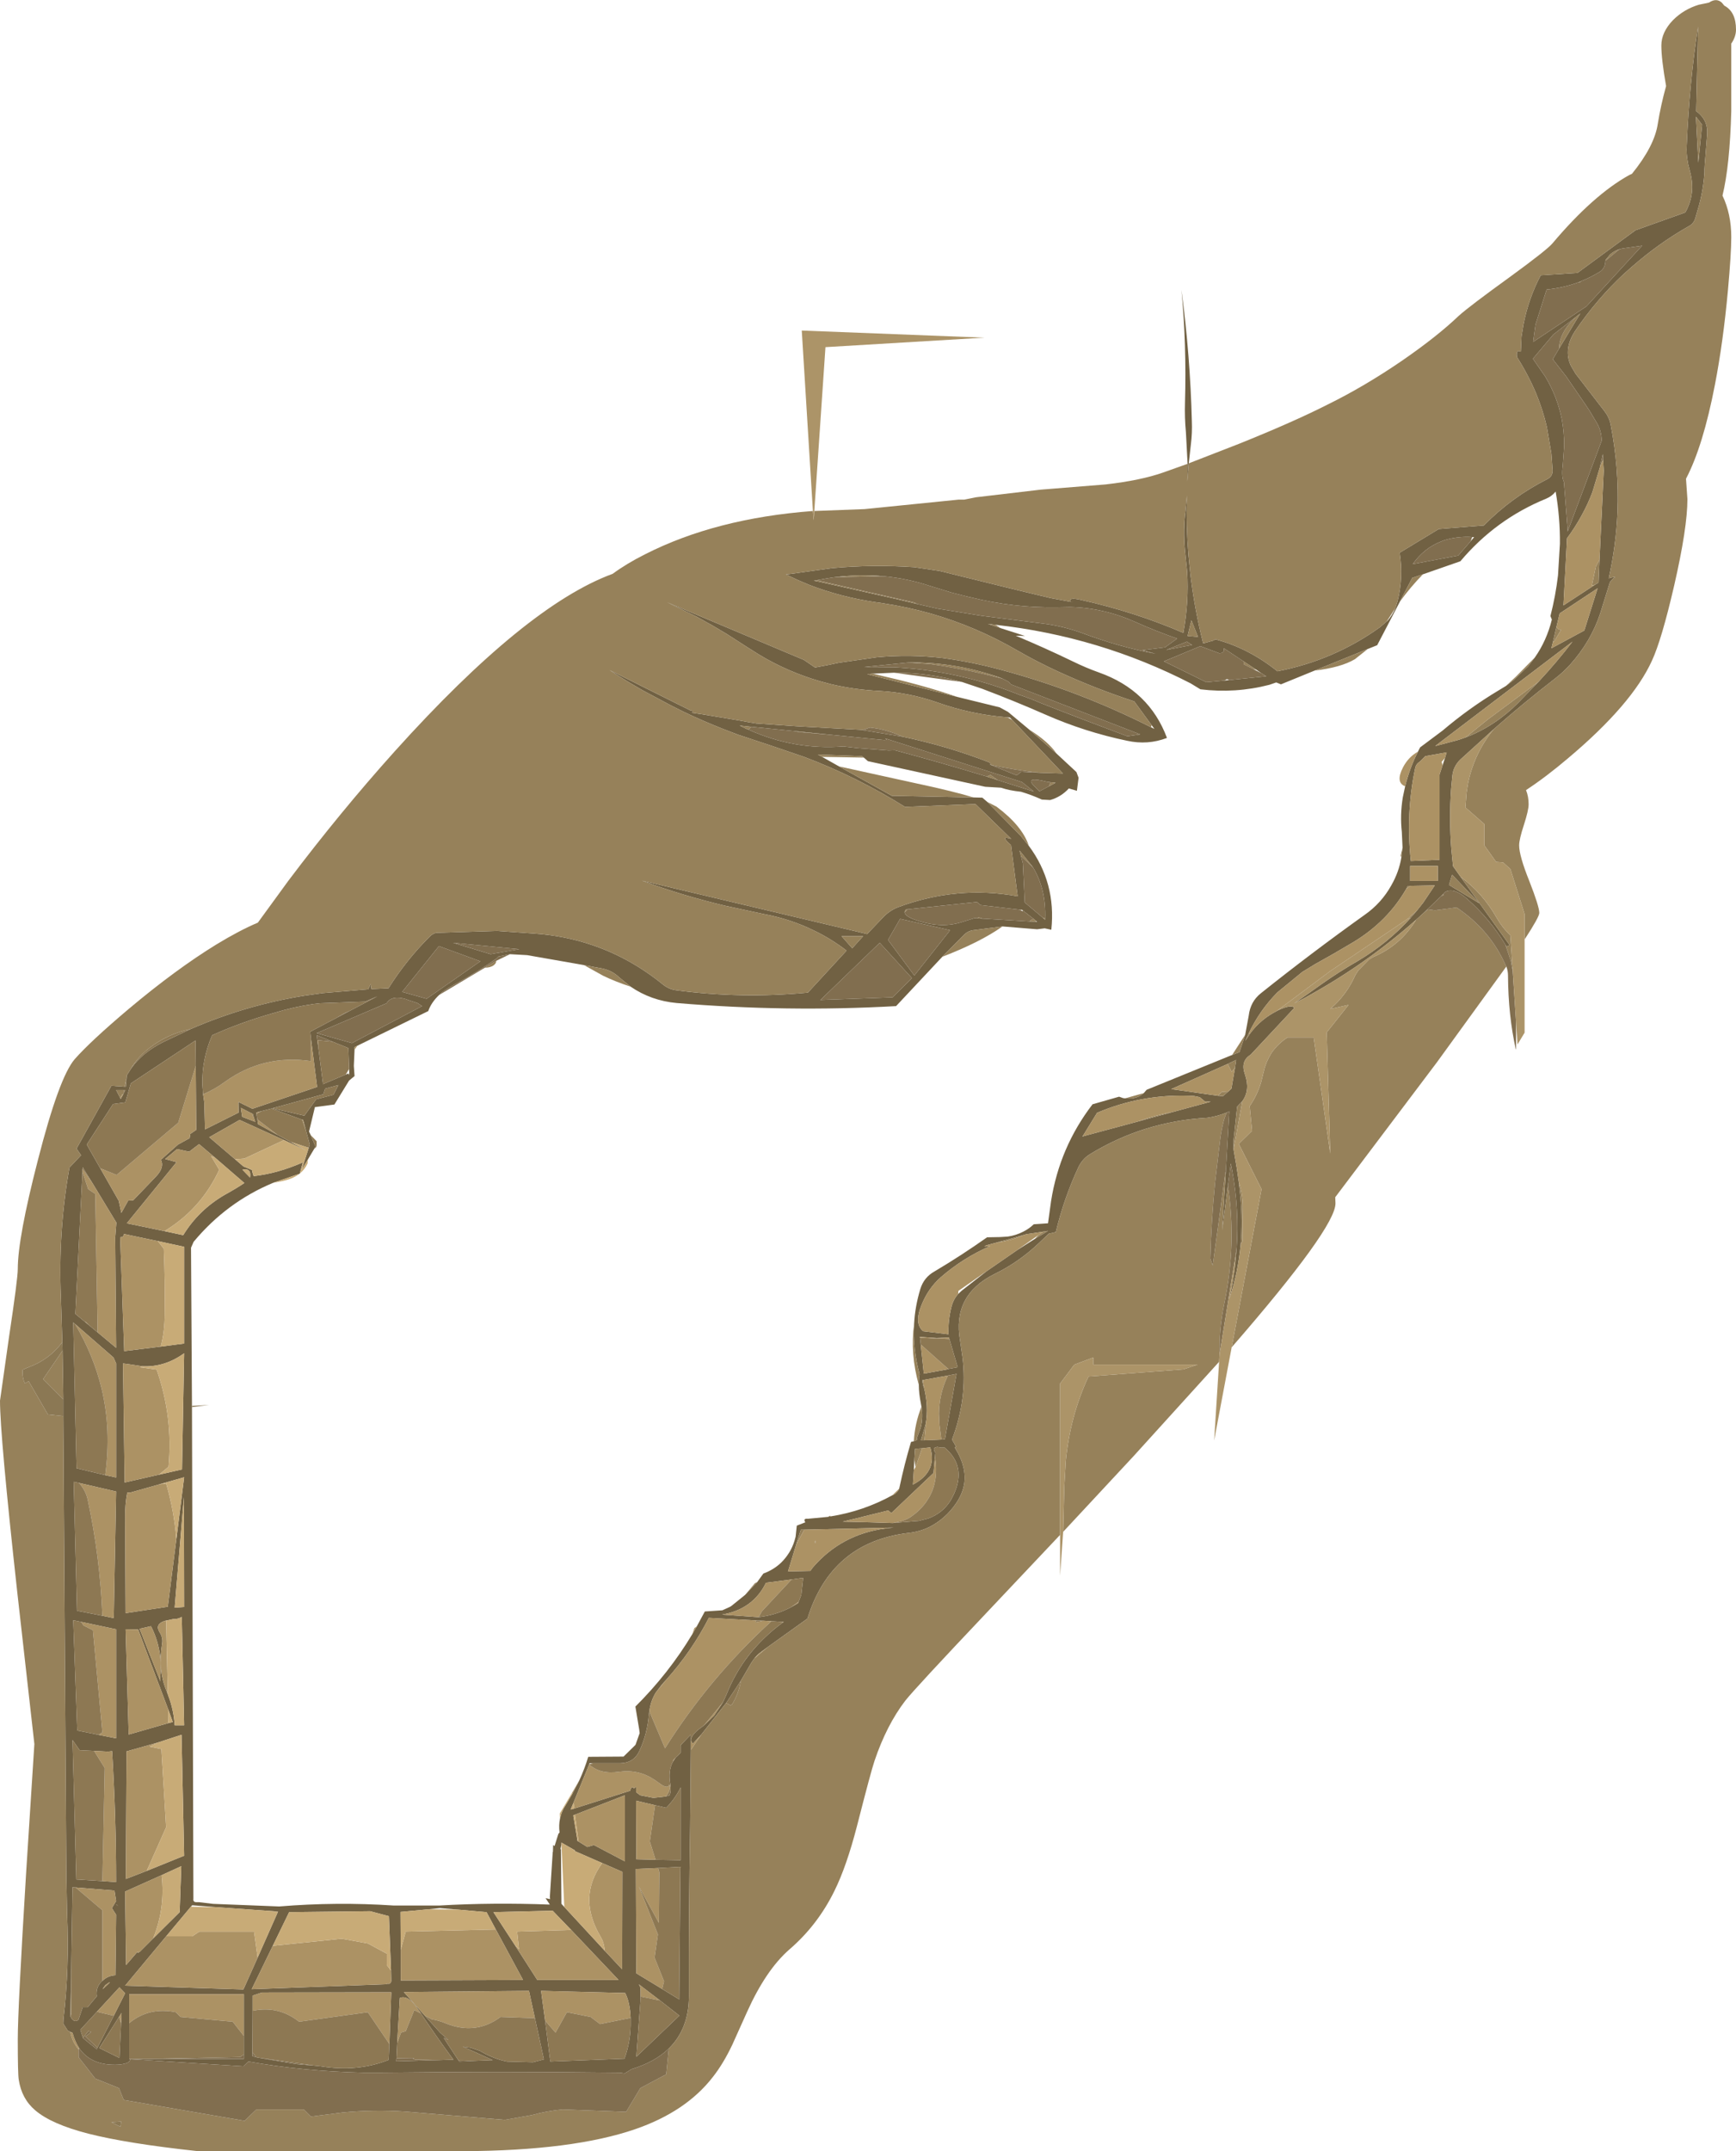 <?xml version="1.0" encoding="UTF-8" standalone="no"?>
<svg xmlns:ffdec="https://www.free-decompiler.com/flash" xmlns:xlink="http://www.w3.org/1999/xlink" ffdec:objectType="shape" height="453.6px" width="366.25px" xmlns="http://www.w3.org/2000/svg">
  <g transform="matrix(1.0, 0.0, 0.0, 1.0, 85.95, 290.3)">
    <path d="M164.6 -192.5 L164.25 -199.1 Q163.95 -202.25 164.05 -205.4 164.4 -217.75 163.3 -229.2 165.15 -215.35 165.5 -201.45 165.6 -199.05 165.3 -196.65 L164.85 -192.6 164.55 -188.8 164.6 -192.5 M208.45 -162.1 L208.9 -163.55 Q210.15 -168.55 209.35 -173.75 L217.6 -178.75 227.1 -179.5 Q233.0 -185.5 240.55 -189.3 241.65 -189.9 241.6 -191.15 L241.35 -194.65 240.4 -200.25 Q239.55 -203.9 238.1 -207.4 236.45 -211.3 234.1 -215.0 233.85 -216.7 234.9 -216.15 L235.05 -219.35 235.45 -221.8 Q236.5 -227.3 239.1 -232.25 L246.85 -232.75 259.1 -241.75 269.6 -245.5 Q271.9 -249.55 270.55 -254.3 L270.2 -255.7 270.1 -256.3 Q269.8 -257.95 269.9 -259.6 270.45 -272.7 272.3 -284.7 L271.9 -266.85 Q274.5 -265.0 274.2 -261.8 L273.7 -255.5 273.65 -254.55 273.65 -253.95 Q273.4 -250.2 272.4 -246.65 L271.7 -244.25 Q271.35 -243.1 270.25 -242.55 264.0 -239.0 258.4 -234.1 L256.7 -232.6 Q250.9 -227.2 246.35 -220.5 243.85 -216.7 245.45 -213.2 L246.45 -211.5 252.55 -203.6 Q253.55 -202.3 253.85 -200.8 255.65 -191.6 255.3 -182.35 255.0 -175.35 253.45 -168.35 L254.15 -168.55 Q255.25 -168.8 254.35 -168.3 L253.7 -167.55 251.65 -160.95 Q249.7 -155.05 245.3 -150.15 243.8 -148.5 242.1 -147.2 235.5 -142.1 229.2 -136.55 L222.15 -130.15 Q220.65 -128.7 220.45 -126.65 L220.2 -123.95 Q219.75 -117.65 220.25 -111.2 L220.6 -107.65 222.2 -105.4 232.55 -91.0 231.9 -90.7 231.65 -91.1 Q228.4 -96.5 223.65 -100.7 220.85 -103.2 219.0 -102.25 L218.5 -101.75 218.1 -101.35 214.3 -97.7 212.8 -96.35 Q202.6 -87.3 190.6 -80.6 L189.1 -79.75 187.1 -78.75 190.15 -80.85 192.6 -82.6 Q196.4 -85.3 200.4 -87.6 206.9 -91.45 211.7 -96.8 L212.95 -98.25 214.3 -99.95 216.75 -103.6 211.5 -103.5 211.05 -103.5 210.75 -102.9 Q206.75 -95.95 199.5 -91.6 195.5 -89.2 191.5 -87.0 L188.8 -85.35 183.55 -81.05 Q179.75 -77.2 177.45 -72.3 L176.75 -70.8 177.85 -72.45 Q180.05 -75.4 183.4 -77.1 L183.75 -77.3 Q186.6 -78.6 187.1 -77.75 L177.9 -67.9 Q175.7 -66.55 176.7 -63.75 177.85 -60.45 176.15 -58.1 L175.05 -56.95 174.3 -49.8 174.3 -48.0 174.35 -47.65 174.95 -44.15 175.4 -41.05 175.75 -37.85 Q176.2 -32.8 175.8 -27.95 175.25 -22.0 173.4 -16.4 174.3 -20.35 174.7 -24.3 L174.95 -27.15 Q175.5 -35.35 174.0 -43.5 L173.8 -44.5 173.75 -44.85 173.7 -44.95 173.7 -44.75 173.1 -40.3 171.9 -30.9 172.65 -43.05 173.4 -55.95 172.85 -55.7 Q170.85 -54.9 168.75 -54.6 155.35 -53.85 144.05 -46.95 142.4 -45.95 141.55 -44.15 138.5 -37.6 136.8 -30.5 L135.3 -30.15 133.25 -28.2 Q129.0 -24.15 123.85 -21.65 114.9 -17.2 116.6 -7.6 L117.1 -4.15 Q118.2 4.55 114.9 13.25 L115.75 14.75 115.5 14.9 115.45 14.9 115.7 15.25 115.7 15.3 Q118.05 19.15 117.45 22.75 116.85 25.95 113.85 29.0 112.1 30.7 110.1 31.7 108.05 32.7 105.65 32.95 89.4 34.9 84.4 51.0 L75.95 57.05 74.6 58.05 Q73.8 58.6 73.2 59.4 L72.6 60.25 70.35 64.1 67.25 68.8 62.0 75.45 60.2 77.4 59.85 76.8 Q59.7 75.65 61.85 74.05 L62.55 73.55 64.7 71.45 66.6 68.6 67.3 67.05 Q70.9 57.95 79.1 51.9 L79.4 51.7 79.15 51.7 76.8 51.55 75.05 51.45 73.65 51.4 63.6 50.85 Q59.95 57.95 54.6 63.9 L53.7 64.9 52.4 66.6 Q51.3 68.4 51.05 70.55 L50.95 71.1 Q50.65 75.25 48.95 78.9 47.75 81.45 44.9 81.5 L39.2 81.5 38.45 81.5 38.35 81.7 38.35 81.75 35.05 89.8 34.45 91.25 35.2 91.05 47.0 87.3 Q47.25 86.2 47.8 86.8 48.05 86.65 48.25 86.45 L48.25 87.6 49.1 88.25 51.9 88.8 54.55 88.5 55.35 88.25 Q55.7 87.15 55.5 86.05 54.95 83.15 56.0 81.2 L56.6 80.3 57.65 79.3 57.65 77.7 59.8 75.45 59.8 76.85 59.8 78.7 59.65 94.9 Q59.35 112.85 59.4 130.55 59.4 137.5 55.15 141.65 52.25 144.5 47.3 146.0 L45.85 146.9 44.85 146.75 Q19.45 146.45 -5.95 146.75 L-9.2 146.75 Q-22.1 146.45 -33.55 144.4 L-34.6 145.4 -58.5 143.9 Q-58.4 144.8 -60.85 145.05 -66.7 145.4 -69.3 141.5 -70.15 140.15 -70.65 138.35 L-71.1 138.15 -71.65 137.9 -72.6 136.4 -72.55 135.35 Q-71.3 124.8 -71.8 113.1 L-71.95 105.25 -72.6 8.3 -72.6 4.75 -72.6 4.2 -72.75 -5.5 -72.8 -7.3 -73.1 -16.6 Q-73.7 -30.6 -71.3 -44.1 L-68.85 -46.7 -69.8 -48.1 -62.45 -61.35 -59.7 -61.15 -59.4 -61.15 -59.25 -63.0 -59.2 -63.55 -58.35 -64.9 Q-56.0 -68.3 -51.55 -70.55 L-45.75 -73.3 Q-34.15 -78.35 -21.7 -80.35 L-17.8 -80.9 -8.25 -81.7 -7.75 -82.8 -7.6 -81.75 -4.0 -81.9 Q-0.25 -87.85 4.7 -92.8 5.3 -93.4 6.05 -93.6 L18.75 -94.0 19.05 -94.0 26.75 -93.45 Q33.2 -93.0 39.05 -91.0 47.0 -88.3 53.85 -82.75 55.15 -81.7 56.65 -81.5 70.5 -79.65 84.5 -81.0 L92.65 -89.85 Q89.4 -92.35 85.75 -94.1 80.85 -96.5 75.25 -97.55 L67.1 -99.3 Q58.0 -101.45 49.5 -104.6 L97.0 -93.35 100.15 -96.65 Q101.6 -98.25 103.5 -99.0 116.0 -103.65 128.75 -101.3 L127.35 -112.1 Q124.85 -114.25 127.4 -113.4 L119.85 -120.75 105.0 -120.15 Q94.85 -126.5 83.7 -130.7 L76.35 -133.2 69.7 -135.4 66.45 -136.65 Q62.4 -138.25 58.5 -140.1 L55.6 -141.55 49.6 -144.75 Q46.8 -146.35 44.1 -148.05 L42.65 -149.0 59.7 -140.5 59.95 -140.45 60.1 -140.4 60.15 -140.3 60.2 -140.3 60.25 -140.2 60.25 -140.15 60.0 -140.0 62.1 -139.7 70.2 -138.35 72.05 -138.0 73.65 -137.75 82.35 -137.15 95.9 -136.4 96.0 -136.35 104.5 -134.95 Q113.85 -133.0 122.75 -129.55 L123.2 -129.1 123.15 -129.1 122.85 -129.1 123.1 -129.0 128.55 -126.8 129.5 -127.55 133.45 -127.35 138.3 -127.2 127.6 -138.5 127.1 -139.0 126.5 -139.05 Q118.9 -139.65 111.75 -142.2 105.85 -144.25 99.7 -144.6 94.35 -144.85 89.3 -146.05 L88.75 -146.2 Q82.0 -147.9 75.85 -151.3 74.15 -152.25 72.55 -153.3 L71.75 -153.8 67.4 -156.6 64.45 -158.35 61.05 -160.25 54.8 -163.3 83.65 -151.15 86.0 -149.55 88.65 -150.05 91.05 -150.55 99.0 -151.7 Q106.0 -152.35 112.9 -151.55 119.25 -150.7 125.45 -149.0 141.65 -144.65 156.9 -136.95 L157.6 -136.6 157.0 -137.4 153.35 -142.4 Q145.25 -145.05 137.5 -148.6 133.0 -150.65 128.75 -153.1 120.05 -158.15 110.5 -160.9 105.55 -162.3 100.3 -163.1 L98.9 -163.3 Q91.4 -164.4 84.7 -167.0 L84.25 -167.2 Q82.0 -168.1 79.85 -169.2 L80.25 -169.2 89.55 -170.5 Q98.15 -171.3 106.95 -170.7 L112.3 -169.9 128.75 -165.85 135.65 -164.2 140.5 -163.3 139.9 -163.4 Q139.4 -164.45 142.1 -163.8 153.55 -161.25 163.7 -156.85 164.9 -163.35 164.5 -169.85 L164.15 -173.25 Q163.65 -177.5 164.05 -181.65 L164.15 -182.5 164.45 -185.8 164.4 -182.5 Q164.4 -176.3 165.1 -170.05 L165.25 -168.65 Q166.15 -161.55 167.85 -154.75 L167.9 -154.65 168.15 -154.7 170.1 -155.25 Q170.4 -155.55 170.6 -155.45 177.5 -153.6 183.55 -148.75 195.45 -151.05 205.2 -158.05 L206.65 -159.3 206.7 -159.3 Q207.8 -160.55 208.45 -162.1 M247.15 -230.8 Q243.9 -229.6 240.35 -229.25 L238.0 -221.85 237.5 -218.2 248.75 -225.7 260.5 -238.5 256.3 -237.9 255.7 -237.75 Q254.6 -237.4 253.75 -236.65 L252.75 -235.45 252.75 -235.3 Q252.75 -233.75 251.5 -232.95 249.6 -231.8 247.6 -231.0 L247.15 -230.8 M244.85 -178.4 L251.95 -197.35 Q251.95 -199.4 250.95 -201.1 L249.4 -203.7 248.5 -205.05 244.45 -210.95 241.65 -214.55 242.95 -216.75 247.45 -224.2 246.5 -223.45 241.75 -219.75 237.45 -214.65 240.05 -210.9 Q242.6 -206.65 243.55 -201.9 244.05 -199.2 244.05 -196.3 L243.75 -192.1 Q243.45 -189.8 244.0 -188.65 L244.8 -178.35 244.8 -178.2 244.85 -178.4 M273.15 -264.0 L271.85 -265.7 272.35 -256.0 273.15 -264.0 M107.5 -162.95 L111.9 -161.95 112.85 -161.8 121.15 -160.45 134.55 -158.75 Q138.5 -158.2 142.25 -156.85 150.25 -153.85 157.85 -152.45 L155.05 -153.2 159.85 -153.8 162.4 -155.65 Q157.95 -157.2 153.7 -159.1 146.9 -162.15 139.8 -162.3 L137.1 -162.25 Q127.8 -162.1 118.85 -164.35 L118.35 -164.45 114.8 -165.35 110.9 -166.55 110.25 -166.75 Q105.4 -168.35 100.4 -168.8 95.35 -169.25 90.2 -168.6 L88.55 -168.35 86.35 -167.95 85.75 -167.85 86.55 -167.7 103.3 -163.95 103.7 -163.85 107.5 -162.95 M125.15 -157.85 L130.3 -156.2 128.35 -156.25 Q134.45 -153.7 140.35 -150.85 143.1 -149.5 145.9 -148.5 156.5 -144.75 160.25 -134.7 156.2 -133.15 151.85 -134.1 142.95 -135.95 134.65 -139.6 128.05 -142.5 121.3 -145.05 L117.0 -146.5 Q110.0 -148.5 102.65 -148.45 L98.15 -148.25 97.0 -148.15 116.0 -143.35 124.95 -141.15 126.7 -140.2 131.2 -136.45 136.95 -131.4 141.15 -127.5 141.6 -126.3 141.25 -123.55 139.55 -124.05 Q137.9 -122.25 135.6 -121.6 L133.85 -121.7 Q131.65 -122.7 129.45 -123.35 127.0 -123.6 125.25 -124.2 L121.9 -124.4 97.15 -129.8 96.3 -130.55 95.9 -130.85 86.6 -131.2 87.5 -130.7 91.05 -128.7 102.2 -122.5 119.45 -122.15 121.3 -122.1 122.35 -121.2 129.35 -114.1 131.1 -111.95 Q136.9 -104.15 135.85 -94.25 L134.45 -94.55 132.85 -94.35 125.55 -94.95 119.35 -94.15 Q118.3 -94.0 117.55 -93.3 L112.85 -88.55 103.1 -78.15 Q80.0 -76.85 56.8 -78.8 51.4 -79.3 47.1 -82.25 L44.7 -84.2 Q43.25 -85.6 41.25 -86.05 L37.25 -86.8 25.25 -88.9 21.65 -89.1 19.2 -88.6 18.75 -88.15 Q14.65 -85.25 9.55 -82.5 7.85 -81.6 6.7 -80.5 5.05 -78.95 4.4 -77.1 L-10.55 -69.8 -11.15 -69.5 -11.15 -68.95 -11.3 -65.55 -11.15 -63.4 -12.3 -62.45 -15.4 -57.4 -19.5 -56.85 -19.55 -56.85 -19.55 -56.7 -20.75 -51.7 -20.4 -50.95 -19.4 -48.55 -19.6 -48.15 -21.0 -45.8 -22.3 -43.65 -20.9 -48.0 -20.8 -48.3 -20.6 -48.95 -21.4 -51.9 -22.0 -54.15 -22.2 -54.2 -28.65 -56.55 -30.8 -56.0 -31.9 -55.7 -31.85 -55.45 -31.65 -54.25 -31.5 -53.25 -27.4 -51.0 -24.6 -49.5 -21.35 -47.7 -26.05 -49.9 -35.4 -54.15 -41.8 -50.5 -36.35 -45.85 -34.6 -44.35 -32.8 -43.6 -32.7 -43.1 -32.45 -42.3 Q-27.4 -42.85 -22.05 -45.2 L-22.7 -42.85 -22.75 -42.8 -28.3 -40.9 Q-38.15 -36.8 -45.1 -28.45 L-45.65 -27.2 -45.45 6.15 -45.45 6.4 -45.15 110.1 Q-45.25 110.8 -44.5 110.8 L-43.95 110.8 -41.0 111.15 -27.05 111.7 Q-14.95 110.7 -2.9 111.5 L1.65 111.5 6.75 111.5 Q17.9 110.85 30.05 111.3 L29.15 109.95 30.1 110.15 30.1 110.05 30.05 109.75 30.65 100.4 30.6 100.4 30.7 100.2 30.75 98.75 31.05 98.95 31.85 96.4 32.1 96.1 Q31.9 94.55 32.2 93.15 32.5 91.65 33.35 90.4 L34.8 87.95 36.25 85.15 Q37.4 82.65 38.15 80.15 L45.6 80.1 48.1 77.65 48.1 77.6 48.15 77.55 49.0 75.15 48.9 74.35 48.1 69.55 Q55.1 62.6 60.1 54.3 L61.05 52.65 62.75 49.5 66.45 49.25 68.1 48.5 68.4 48.3 71.25 46.0 73.8 43.3 75.1 41.5 Q77.3 40.7 78.9 39.15 80.85 37.2 81.65 34.65 L81.9 33.75 82.15 31.4 83.95 30.7 Q83.4 29.85 84.5 29.95 L88.75 29.55 89.3 29.45 Q96.2 28.35 102.3 25.0 L102.55 24.9 Q103.45 24.4 103.75 23.6 L103.8 23.4 Q104.85 18.45 106.25 13.75 L106.85 13.6 107.5 13.35 107.5 12.9 108.3 10.75 Q108.85 8.55 108.45 6.3 L108.35 5.75 Q107.9 3.55 107.9 1.75 107.85 0.5 108.05 -0.55 106.6 -5.9 106.9 -11.15 107.1 -14.8 108.2 -18.45 108.95 -20.95 111.2 -22.2 116.85 -25.55 122.3 -29.4 L125.0 -29.45 126.65 -29.55 Q128.4 -29.8 129.95 -30.6 131.15 -31.2 132.15 -32.15 L135.15 -32.35 135.8 -37.05 Q137.6 -48.4 144.55 -57.45 L150.15 -59.05 151.0 -58.75 151.4 -58.7 152.85 -58.7 Q154.35 -58.9 155.35 -59.8 L155.95 -60.5 174.0 -67.85 175.55 -68.45 176.75 -72.1 177.5 -76.15 Q177.85 -79.1 180.05 -80.85 190.7 -89.35 201.9 -97.35 205.5 -99.85 207.6 -103.65 209.2 -106.45 209.7 -109.5 L209.95 -111.55 209.8 -114.85 Q209.4 -118.45 210.0 -122.15 L210.5 -124.5 Q211.45 -128.35 213.2 -131.8 L213.65 -132.7 218.4 -136.25 Q224.0 -141.0 230.1 -144.65 L231.75 -145.65 233.35 -146.85 236.45 -149.8 237.85 -151.65 Q240.35 -155.2 241.45 -159.65 L241.15 -160.4 Q242.25 -164.7 242.75 -169.0 L243.15 -175.65 Q243.2 -181.15 242.25 -186.65 241.45 -185.65 240.25 -185.15 229.6 -180.8 222.15 -171.95 L214.25 -169.2 212.0 -168.45 209.4 -163.45 204.6 -154.25 202.6 -153.45 191.4 -148.9 184.3 -146.0 183.3 -146.4 181.85 -145.9 Q174.7 -144.05 167.3 -144.95 L165.25 -146.2 Q146.0 -156.1 124.1 -158.55 L124.05 -158.55 122.45 -158.75 125.15 -157.85 M105.7 -150.6 L96.35 -149.65 102.55 -149.6 Q115.8 -148.95 128.2 -144.15 L129.2 -143.75 129.35 -143.7 Q131.45 -143.0 133.5 -142.1 142.65 -138.5 151.9 -135.05 L154.6 -135.45 127.3 -146.0 126.85 -146.55 125.55 -147.2 124.95 -147.45 Q115.4 -150.75 105.7 -150.6 M71.95 -136.45 Q81.6 -132.1 92.0 -132.9 L95.05 -132.55 101.5 -132.05 102.85 -132.1 Q112.55 -129.5 122.25 -126.55 L124.55 -125.8 132.15 -123.4 129.65 -125.4 100.8 -134.6 101.05 -134.35 101.15 -134.3 100.6 -134.25 89.45 -135.35 81.55 -136.15 72.55 -137.05 72.5 -137.05 70.1 -137.3 71.65 -136.55 71.95 -136.45 M129.05 -98.5 L120.95 -99.45 120.15 -100.1 105.4 -98.55 105.2 -98.55 Q104.9 -98.2 104.9 -97.9 105.0 -97.15 106.95 -96.4 112.35 -94.45 116.75 -95.8 L119.65 -96.7 120.2 -96.65 121.4 -96.6 131.25 -96.0 132.5 -95.95 132.85 -95.9 132.7 -96.05 132.1 -96.55 129.8 -98.35 129.7 -98.45 129.5 -98.45 129.05 -98.5 M135.35 -124.5 L136.75 -125.25 135.7 -125.35 134.95 -125.45 Q130.4 -126.6 132.0 -124.8 L133.35 -123.45 135.35 -124.5 M131.7 -107.8 L129.15 -110.95 129.45 -109.8 129.85 -108.25 130.25 -100.0 134.05 -96.8 134.55 -96.35 134.55 -96.65 Q134.75 -102.75 132.05 -107.3 L131.7 -107.8 M15.4 -87.6 L6.65 -90.8 -1.1 -81.15 4.05 -79.7 15.4 -87.6 M9.65 -91.5 L17.55 -89.1 23.6 -90.15 9.65 -91.5 M2.1 -78.8 L0.1 -79.45 -0.25 -79.6 Q-3.25 -80.55 -4.4 -78.75 L-19.15 -72.45 -11.7 -70.35 3.1 -78.15 2.1 -78.8 M161.4 -55.8 L169.5 -58.0 168.3 -58.0 167.15 -58.95 165.9 -59.2 164.8 -59.25 Q154.65 -59.55 145.5 -55.65 L142.55 -50.85 142.4 -50.65 142.55 -50.7 154.25 -53.85 161.4 -55.8 M103.95 -96.55 L101.4 -92.1 106.95 -84.6 114.5 -94.15 103.95 -96.55 M87.25 -79.45 L102.35 -80.0 106.45 -84.05 99.65 -91.5 87.2 -79.5 87.1 -79.45 87.25 -79.45 M91.6 -92.9 L93.85 -90.35 96.15 -92.9 91.6 -92.9 M116.2 -17.45 L116.95 -18.15 122.2 -22.25 128.65 -26.7 132.35 -29.05 135.15 -30.75 134.25 -30.6 130.55 -30.05 129.9 -29.85 124.35 -28.3 122.1 -27.7 121.75 -27.45 122.95 -27.55 Q117.2 -25.05 112.5 -20.95 109.9 -18.65 108.5 -15.2 106.85 -11.25 108.8 -9.6 L114.15 -8.95 Q114.05 -11.9 114.8 -14.8 115.2 -16.35 116.2 -17.45 M114.35 -7.95 L114.25 -8.25 111.65 -8.15 108.1 -8.4 108.15 -8.2 108.3 -6.8 108.95 -0.65 114.15 -1.6 114.2 -1.65 116.1 -2.0 114.35 -7.95 M112.65 13.25 L113.4 13.2 115.85 -0.6 114.05 -0.25 108.8 0.7 108.6 0.75 108.85 1.95 108.95 2.15 Q110.0 6.2 109.35 9.95 L108.35 13.4 109.1 13.4 112.65 13.25 M252.25 -193.35 L252.2 -194.55 251.75 -192.55 251.6 -191.8 250.0 -186.5 Q249.05 -184.0 247.75 -181.65 246.4 -179.15 244.65 -176.8 L243.9 -162.65 250.55 -167.0 251.3 -167.45 251.5 -172.25 252.4 -191.1 252.25 -193.35 M241.65 -154.8 L241.35 -153.6 248.3 -157.35 251.1 -166.25 243.1 -160.95 242.4 -158.05 241.65 -154.8 M224.3 -176.15 L225.05 -177.05 224.65 -177.05 223.8 -177.1 Q221.1 -177.1 218.8 -176.4 L218.15 -176.15 Q214.5 -174.75 212.1 -171.35 L221.7 -173.15 224.3 -176.15 M164.6 -156.2 L166.8 -156.0 165.4 -159.5 164.6 -156.2 M176.4 -150.85 L172.25 -153.6 172.25 -153.05 172.15 -152.9 172.0 -152.75 171.7 -152.6 171.3 -152.55 167.3 -154.05 159.6 -150.85 168.55 -146.45 172.35 -146.8 173.4 -146.9 181.2 -147.7 180.15 -148.35 179.15 -149.05 176.4 -150.85 M165.55 -154.3 L164.45 -155.0 160.1 -153.25 165.55 -154.3 M223.25 -134.8 Q229.4 -137.15 234.3 -142.05 L238.65 -146.55 Q242.6 -150.8 245.8 -155.0 L217.05 -133.15 216.85 -133.0 217.1 -133.05 221.45 -134.2 222.25 -134.45 223.25 -134.8 M218.9 -130.45 L219.25 -131.65 214.75 -130.85 213.6 -129.7 Q212.85 -129.25 212.65 -128.5 210.6 -118.9 211.7 -108.75 L217.75 -109.0 217.75 -126.95 218.4 -128.95 218.9 -130.45 M211.55 -107.7 L211.55 -104.55 217.4 -104.55 217.4 -107.7 211.55 -107.7 M220.4 -105.85 L219.75 -103.7 226.2 -99.8 220.4 -105.85 M174.6 -65.15 L174.85 -66.8 173.05 -65.95 161.15 -60.65 171.0 -59.25 172.05 -59.15 173.2 -60.15 173.85 -60.75 174.6 -65.15 M108.6 15.1 L107.1 15.2 106.95 17.35 106.85 19.65 106.65 22.75 107.35 22.35 Q111.75 19.65 110.3 14.9 L108.6 15.1 M102.4 30.85 L107.9 30.4 109.85 29.9 Q113.05 28.75 114.75 25.85 L115.35 24.65 Q117.95 18.8 113.35 14.95 L112.6 14.95 111.75 14.8 111.2 15.0 Q110.95 15.25 111.3 15.9 L111.4 16.05 111.3 16.8 111.0 20.3 102.1 28.75 101.45 28.2 95.95 29.55 95.6 29.65 91.85 30.55 93.8 30.6 97.75 30.7 102.4 30.85 M101.15 31.85 L83.75 32.25 83.0 32.25 82.05 35.3 80.3 41.05 85.0 40.95 85.55 40.2 Q91.55 33.25 100.8 32.0 L101.35 31.95 102.6 31.8 101.35 31.85 101.15 31.85 M82.55 47.45 L83.1 46.0 83.5 42.4 81.05 42.75 75.65 43.45 Q72.9 49.05 66.4 50.15 L74.1 50.7 75.1 50.55 Q78.15 50.05 80.95 48.6 L82.4 47.75 82.55 47.45 M35.35 92.35 L35.0 92.5 35.9 97.9 36.1 98.0 37.95 99.15 39.35 98.75 45.9 102.2 45.9 88.25 35.35 92.35 M41.1 102.55 L35.15 99.95 35.4 99.9 32.7 98.35 32.5 98.25 32.5 98.6 32.3 99.6 32.4 99.65 32.5 111.15 33.1 111.8 41.65 121.05 45.3 124.95 45.35 104.4 41.1 102.55 M52.35 101.85 L57.65 101.95 57.65 86.6 Q56.5 88.95 54.6 90.9 L52.25 90.35 48.25 89.4 48.3 101.75 52.35 101.85 M53.75 129.1 L57.35 131.3 57.6 103.35 52.9 103.6 48.2 103.8 48.3 125.8 53.75 129.1 M57.35 134.75 L57.4 134.7 57.35 134.7 53.2 131.45 48.8 128.1 Q49.25 128.65 49.2 129.55 L49.2 130.7 49.15 131.75 48.3 143.4 57.35 134.75 M29.05 135.75 L30.15 144.4 45.8 143.8 Q47.2 139.9 47.1 135.8 L47.1 135.2 47.05 134.35 Q46.8 131.6 45.95 129.95 L28.2 129.5 29.05 135.75 M22.55 119.65 L27.4 127.2 44.55 127.2 34.55 116.65 30.65 112.6 18.15 112.9 22.55 119.65 M4.4 112.3 L-1.45 112.85 -1.4 120.85 -1.4 127.3 24.4 127.2 18.65 116.55 16.7 112.9 10.5 112.35 6.85 112.05 4.4 112.3 M2.85 134.25 L2.25 133.4 Q0.15 130.25 -1.6 131.0 L-2.15 140.5 -2.3 143.7 -2.35 144.35 6.75 144.1 9.7 144.0 9.0 143.05 Q5.85 138.75 2.85 134.25 M3.7 134.75 L6.9 138.3 8.65 139.85 7.65 139.4 10.8 144.2 10.95 144.4 14.25 144.25 18.0 144.1 11.7 141.25 13.4 141.5 15.3 142.15 15.55 142.3 Q18.25 143.85 21.0 144.4 L26.5 144.55 28.8 143.95 26.9 135.25 25.65 129.5 -0.75 129.75 3.7 134.75 M-14.9 -75.7 L-12.15 -77.15 -6.35 -80.2 -8.9 -79.1 -18.45 -78.75 -19.75 -78.6 Q-23.95 -78.0 -28.2 -76.7 -35.25 -74.7 -41.2 -72.0 -43.4 -66.85 -43.25 -61.55 L-43.1 -59.55 -42.85 -57.85 -42.7 -52.15 -35.6 -55.7 -35.65 -57.95 -32.7 -56.5 -19.05 -61.1 -20.35 -71.3 -20.35 -71.35 -20.5 -72.75 -14.9 -75.7 M-32.55 -55.15 L-32.6 -55.4 -35.15 -56.7 -34.85 -54.8 -32.1 -53.75 -32.45 -54.85 -32.55 -55.15 M-21.75 -55.05 L-21.7 -55.1 -19.25 -58.5 -15.6 -59.45 -14.55 -61.5 -17.35 -60.75 -17.75 -59.55 -28.5 -56.6 -21.75 -55.05 M-15.8 -70.65 L-19.1 -72.0 -19.0 -71.0 -18.8 -69.5 -17.8 -61.7 -13.05 -63.7 -13.0 -63.7 -12.6 -63.9 -12.4 -63.9 -12.35 -63.85 -12.3 -63.7 -12.25 -63.55 -12.3 -64.9 -12.45 -69.3 -15.8 -70.65 M-44.65 -65.55 L-44.7 -70.9 -58.35 -61.85 -59.5 -57.85 -62.1 -57.5 -67.65 -48.95 -64.8 -43.95 -60.9 -37.1 -60.35 -34.55 -58.9 -37.15 -57.85 -37.2 -53.05 -42.2 Q-51.2 -44.15 -52.0 -45.75 L-48.4 -48.95 -45.95 -50.3 -45.8 -51.2 -44.55 -52.05 -44.65 -65.55 M-59.8 -60.45 L-61.45 -60.45 -60.55 -58.7 -60.5 -58.55 -60.0 -59.45 -59.9 -59.7 -59.5 -60.45 -59.8 -60.45 M-40.65 -46.25 L-43.95 -49.05 -46.05 -47.45 -48.6 -48.0 -51.1 -45.9 -48.7 -45.25 -59.2 -32.35 -51.25 -30.7 -47.3 -29.85 Q-44.05 -35.15 -38.55 -38.35 -35.85 -39.85 -34.4 -40.85 L-40.65 -46.25 M-52.65 -28.6 L-59.8 -30.1 Q-59.85 -29.75 -60.05 -29.55 -60.25 -29.4 -60.6 -29.4 L-59.75 -5.4 -52.05 -6.35 -47.1 -7.0 -47.1 -27.4 -52.65 -28.6 M-68.4 -44.0 L-68.5 -44.2 -68.5 -43.95 -68.55 -43.8 -68.55 -43.2 -70.05 -13.25 -68.0 -11.55 -67.15 -10.85 -65.35 -9.35 -61.45 -6.1 -61.65 -29.4 -61.4 -32.5 -66.4 -40.75 -68.4 -44.0 M-63.75 20.75 L-61.45 21.25 -61.45 -2.8 -62.0 -4.05 -70.1 -11.1 -70.5 -11.45 -69.8 19.3 -63.75 20.75 M-55.85 -2.2 L-58.5 -2.6 -60.0 -2.8 -59.65 22.3 -52.4 20.65 -47.55 19.55 -47.1 -4.95 Q-51.15 -2.0 -55.85 -2.2 M-33.2 -42.0 Q-32.85 -44.05 -34.8 -43.65 L-33.2 -42.0 M-48.75 34.3 L-47.1 21.2 -52.35 22.7 -58.55 24.45 -59.1 24.4 Q-59.6 27.05 -59.55 29.8 L-59.45 49.85 -50.55 48.5 -48.75 34.3 M-64.35 50.4 L-61.95 50.9 -61.45 24.2 -69.25 22.4 -70.4 22.15 -69.7 49.35 -64.35 50.4 M-50.55 66.95 L-50.45 67.25 Q-49.3 70.25 -49.1 73.5 L-47.1 73.5 -47.6 50.65 Q-48.45 51.15 -49.4 51.1 L-51.25 51.5 Q-53.3 52.2 -52.3 53.85 -51.55 55.0 -51.75 56.25 -52.65 61.75 -50.9 66.05 L-50.55 66.95 M-47.1 48.55 L-47.15 25.4 -49.1 48.7 -47.1 48.55 M-50.5 70.05 L-56.8 53.3 -59.45 53.25 -58.8 75.45 -50.45 73.05 -49.5 72.8 -50.5 70.05 M-54.1 52.6 L-56.5 53.15 -52.1 64.25 -52.15 63.4 Q-51.55 57.6 -54.1 52.6 M-68.8 51.7 L-70.5 51.35 -69.65 74.6 -65.2 75.5 -61.45 76.25 -61.45 53.25 -68.8 51.7 M-66.1 78.9 L-69.15 78.75 -70.65 76.6 -69.85 106.0 -64.35 106.35 -61.45 106.55 Q-61.45 92.7 -62.3 78.95 L-63.15 79.05 -66.1 78.9 M-52.7 77.15 L-59.25 79.0 -59.4 105.9 -55.0 104.2 -47.1 101.0 -47.65 75.5 -52.7 77.15 M-3.45 125.25 L-3.9 113.75 -7.85 112.7 -24.95 112.9 -28.4 120.0 -32.85 129.15 -4.55 128.1 -4.3 128.0 -3.8 128.0 Q-3.5 127.9 -3.4 127.45 L-3.45 125.25 M-31.6 122.5 L-27.3 112.8 -28.8 112.8 -27.6 112.75 -40.3 111.85 -45.4 111.45 -45.55 111.6 -50.9 118.0 -59.55 128.4 -34.6 129.2 -31.6 122.5 M-3.8 140.7 L-3.4 129.8 -30.7 129.85 -32.65 130.5 -32.65 133.7 -32.7 142.45 -32.7 143.25 -31.85 143.5 -31.35 143.6 -23.45 144.95 -19.7 145.25 -18.25 145.4 Q-10.5 146.65 -3.95 144.05 L-3.8 140.7 M-34.5 142.9 L-34.5 139.0 -34.5 130.2 -58.7 130.2 -58.7 136.3 -58.7 143.85 -55.15 143.85 -34.5 143.85 -34.5 142.9 M-51.85 105.1 L-59.55 108.55 -59.35 124.05 -56.9 121.2 -56.9 121.5 -56.45 121.25 -53.65 118.45 -48.05 112.9 -47.7 103.2 -51.85 105.1 M-61.4 111.25 L-61.4 111.3 Q-60.6 111.95 -61.4 111.25 M-70.0 107.7 L-70.65 107.65 -70.95 126.5 -71.1 134.9 -71.05 134.95 Q-70.35 136.35 -69.4 135.6 L-68.5 132.95 -67.45 132.95 -65.5 130.6 -65.55 130.5 Q-65.75 128.8 -64.55 127.55 L-64.35 127.4 Q-63.25 126.3 -61.6 126.2 L-61.45 113.45 -62.35 112.05 -61.45 110.55 -61.8 108.35 -70.0 107.7 M-64.3 129.15 Q-61.55 126.7 -63.75 128.3 L-64.15 128.9 -64.3 129.15 M-61.95 134.75 L-59.55 130.0 -60.75 128.75 -65.5 133.9 -69.0 137.7 -68.45 139.4 -68.45 139.45 -65.55 141.8 -65.4 141.5 -61.95 134.75 M-60.85 135.0 L-65.0 141.55 -60.75 143.65 -60.4 136.35 -60.3 134.15 -60.85 135.0" fill="#716143" fill-rule="evenodd" stroke="none"/>
    <path d="M164.85 -192.6 L175.4 -196.7 Q186.85 -201.3 194.05 -204.95 201.9 -208.8 209.85 -214.25 217.25 -219.35 221.8 -223.7 224.15 -225.8 232.6 -231.9 240.35 -237.55 241.55 -238.95 250.2 -249.2 257.8 -253.4 L258.35 -253.65 Q263.1 -259.5 263.8 -264.2 264.45 -268.2 265.55 -272.15 264.55 -277.85 264.55 -280.7 264.55 -283.5 267.0 -286.05 269.3 -288.35 272.45 -289.3 L274.6 -289.75 Q276.15 -290.8 277.3 -289.75 L277.8 -289.15 277.85 -289.1 Q280.3 -287.8 280.3 -284.05 280.3 -282.55 279.3 -281.1 L279.3 -279.55 279.3 -266.85 Q279.0 -255.4 277.45 -249.05 279.3 -245.2 279.3 -240.3 279.3 -236.8 278.6 -229.1 277.6 -218.2 275.85 -209.15 273.35 -196.2 269.75 -189.35 L270.05 -185.05 Q270.05 -179.0 267.25 -166.8 264.6 -155.35 262.55 -150.95 258.35 -141.75 244.85 -130.4 240.2 -126.45 236.0 -123.7 236.55 -122.35 236.55 -120.7 236.55 -119.45 235.55 -116.35 234.55 -113.3 234.55 -112.05 234.55 -109.85 236.7 -104.5 238.8 -99.15 238.8 -97.8 238.8 -96.95 235.7 -92.2 L235.7 -97.55 232.7 -107.05 231.15 -108.45 229.7 -108.55 227.2 -112.05 227.2 -116.55 223.2 -120.05 223.25 -120.45 223.45 -123.1 223.65 -124.4 223.8 -125.3 Q225.15 -131.6 229.2 -136.55 235.5 -142.1 242.1 -147.2 243.8 -148.5 245.3 -150.15 249.7 -155.05 251.65 -160.95 L253.7 -167.55 254.35 -168.3 Q255.25 -168.8 254.15 -168.55 L253.45 -168.35 Q255.0 -175.35 255.3 -182.35 255.65 -191.6 253.85 -200.8 253.55 -202.3 252.55 -203.6 L246.45 -211.5 245.45 -213.2 Q243.85 -216.7 246.35 -220.5 250.9 -227.2 256.7 -232.6 L258.4 -234.1 Q264.0 -239.0 270.25 -242.55 271.35 -243.1 271.7 -244.25 L272.4 -246.65 Q273.4 -250.2 273.65 -253.95 L273.65 -254.55 273.7 -255.5 274.2 -261.8 Q274.5 -265.0 271.9 -266.85 L272.3 -284.7 Q270.45 -272.7 269.9 -259.6 269.8 -257.95 270.1 -256.3 L270.2 -255.7 270.55 -254.3 Q271.9 -249.55 269.6 -245.5 L259.1 -241.75 246.85 -232.75 239.1 -232.25 Q236.5 -227.3 235.45 -221.8 L235.05 -219.35 234.9 -216.15 Q233.85 -216.7 234.1 -215.0 236.45 -211.3 238.1 -207.4 239.55 -203.9 240.4 -200.25 L241.35 -194.65 241.6 -191.15 Q241.65 -189.9 240.55 -189.3 233.0 -185.5 227.1 -179.5 L217.6 -178.75 209.35 -173.75 Q210.15 -168.55 208.9 -163.55 L208.45 -162.1 206.7 -159.4 206.7 -159.3 206.65 -159.3 205.2 -158.05 Q195.45 -151.05 183.55 -148.75 177.5 -153.6 170.6 -155.45 170.4 -155.55 170.1 -155.25 L168.15 -154.7 167.85 -154.75 Q166.15 -161.55 165.25 -168.65 L165.1 -170.05 Q164.4 -176.3 164.4 -182.5 L164.45 -185.8 164.15 -182.5 164.05 -181.65 Q163.65 -177.5 164.15 -173.25 L164.5 -169.85 Q164.9 -163.35 163.7 -156.85 153.55 -161.25 142.1 -163.8 139.4 -164.45 139.9 -163.4 L140.5 -163.3 135.65 -164.2 128.75 -165.85 112.3 -169.9 106.95 -170.7 Q98.15 -171.3 89.55 -170.5 L80.25 -169.2 79.85 -169.2 Q82.0 -168.1 84.25 -167.2 L84.7 -167.0 Q91.4 -164.4 98.9 -163.3 L100.3 -163.1 Q105.55 -162.3 110.5 -160.9 120.05 -158.15 128.75 -153.1 133.0 -150.65 137.5 -148.6 145.25 -145.05 153.35 -142.4 L157.0 -137.4 156.9 -136.95 Q141.65 -144.65 125.45 -149.0 119.25 -150.7 112.9 -151.55 106.0 -152.35 99.0 -151.7 L91.05 -150.55 88.65 -150.05 86.0 -149.55 83.65 -151.15 54.8 -163.3 61.05 -160.25 64.45 -158.35 67.4 -156.6 71.75 -153.8 72.55 -153.3 Q74.15 -152.25 75.85 -151.3 82.0 -147.9 88.75 -146.2 L89.3 -146.05 Q94.35 -144.85 99.7 -144.6 105.85 -144.25 111.75 -142.2 118.9 -139.65 126.5 -139.05 L126.85 -138.9 127.6 -138.5 138.3 -127.2 133.45 -127.35 Q128.25 -127.9 123.1 -129.0 L122.85 -129.1 123.15 -129.1 123.2 -129.1 122.75 -129.55 Q113.85 -133.0 104.5 -134.95 L103.95 -135.2 Q100.9 -136.5 97.6 -136.9 L96.0 -136.35 95.9 -136.4 82.35 -137.15 73.65 -137.75 72.05 -138.0 70.2 -138.35 62.1 -139.7 60.0 -140.0 60.25 -140.15 60.25 -140.2 60.2 -140.3 60.15 -140.3 60.1 -140.4 59.95 -140.45 59.7 -140.5 42.65 -149.0 44.1 -148.05 Q46.8 -146.35 49.6 -144.75 L55.6 -141.55 58.5 -140.1 Q62.4 -138.25 66.45 -136.65 L69.7 -135.4 76.35 -133.2 83.7 -130.7 Q94.85 -126.5 105.0 -120.15 L119.85 -120.75 127.4 -113.4 Q124.85 -114.25 127.35 -112.1 L128.75 -101.3 Q116.0 -103.65 103.5 -99.0 101.6 -98.25 100.15 -96.65 L97.0 -93.35 49.5 -104.6 Q58.0 -101.45 67.1 -99.3 L75.25 -97.55 Q80.85 -96.5 85.75 -94.1 89.4 -92.35 92.65 -89.85 L84.5 -81.0 Q70.5 -79.65 56.65 -81.5 55.15 -81.7 53.85 -82.75 47.0 -88.3 39.05 -91.0 33.2 -93.0 26.75 -93.45 L19.05 -94.0 18.75 -94.0 6.05 -93.6 Q5.3 -93.4 4.7 -92.8 -0.25 -87.85 -4.0 -81.9 L-7.6 -81.75 -7.75 -82.8 -8.25 -81.7 -17.8 -80.9 -21.7 -80.35 Q-34.15 -78.35 -45.75 -73.3 -50.5 -72.3 -54.25 -69.45 -56.95 -67.4 -58.35 -64.9 L-59.2 -63.55 -59.25 -63.0 -59.7 -61.15 -62.45 -61.35 -69.8 -48.1 -68.85 -46.7 -71.3 -44.1 Q-73.7 -30.6 -73.1 -16.6 L-72.8 -7.3 Q-75.5 -3.65 -79.8 -2.05 L-81.15 -1.5 Q-81.3 0.15 -80.7 1.4 L-79.9 0.95 -75.85 7.95 -72.6 8.3 -71.95 105.25 -71.8 113.1 Q-71.3 124.8 -72.55 135.35 L-72.6 136.4 -71.65 137.9 -71.1 138.15 Q-70.8 140.05 -69.45 141.75 L-69.35 141.9 -69.35 143.5 -65.85 148.0 -60.85 150.0 -59.85 152.5 -34.35 156.9 -31.85 154.5 -21.85 154.5 -20.35 156.0 -13.7 155.15 Q-7.05 154.5 -0.45 154.95 L20.55 156.7 26.2 155.7 Q29.5 154.8 32.75 154.5 L46.15 155.0 49.15 150.0 54.6 147.1 55.15 141.65 Q59.4 137.5 59.4 130.55 59.35 112.85 59.65 94.9 L59.8 78.7 62.0 75.45 67.25 68.8 68.2 69.3 68.5 69.1 Q69.9 66.8 70.35 64.1 L72.6 60.25 73.2 59.4 75.95 57.05 84.4 51.0 Q89.4 34.9 105.65 32.95 108.05 32.7 110.1 31.7 112.1 30.7 113.85 29.0 116.85 25.95 117.45 22.75 118.05 19.15 115.7 15.3 L115.7 15.25 115.5 14.9 115.75 14.75 114.9 13.25 Q118.2 4.55 117.1 -4.15 L116.6 -7.6 Q114.9 -17.2 123.85 -21.65 129.0 -24.15 133.25 -28.2 L135.3 -30.15 136.8 -30.5 Q138.5 -37.6 141.55 -44.15 142.4 -45.95 144.05 -46.95 155.35 -53.85 168.75 -54.6 170.85 -54.9 172.85 -55.7 172.05 -53.95 171.55 -50.65 L170.4 -40.95 Q169.6 -32.95 169.4 -24.9 L169.9 -23.45 172.6 -43.2 172.65 -43.05 171.9 -30.9 173.1 -40.3 Q174.95 -28.1 172.4 -15.7 171.75 -12.7 171.5 -9.7 171.3 -7.25 171.35 -4.8 L171.25 -3.15 153.2 16.75 138.35 32.7 138.6 23.0 138.9 17.8 Q139.8 8.3 143.7 -0.05 L163.7 -1.55 166.7 -2.55 144.7 -2.55 144.7 -4.05 140.7 -2.55 137.7 1.45 137.7 33.35 122.35 49.6 Q107.05 65.75 105.05 68.3 101.1 73.45 98.55 81.0 97.8 83.2 94.85 94.75 92.65 103.25 90.1 108.4 86.55 115.65 80.55 120.8 75.65 125.1 71.7 133.85 L68.55 140.85 Q66.65 144.85 64.45 147.65 58.8 154.95 48.1 158.65 34.9 163.2 11.8 163.3 L-44.2 163.3 Q-59.1 161.7 -67.35 159.6 -75.1 157.6 -78.5 154.7 -81.4 152.25 -82.0 148.2 -82.2 146.95 -82.2 139.7 -82.2 133.45 -80.45 104.8 L-78.7 77.45 -82.3 45.5 Q-85.95 12.35 -85.95 5.05 L-84.05 -8.35 Q-82.2 -20.65 -82.2 -22.7 -82.2 -29.25 -77.95 -45.7 -73.5 -63.1 -70.2 -66.95 -66.85 -70.75 -58.8 -77.55 -48.85 -85.9 -40.3 -91.15 -35.45 -94.1 -31.55 -95.75 L-25.1 -104.6 Q-14.2 -119.05 -2.65 -131.9 25.0 -162.6 43.3 -169.3 46.3 -171.5 50.1 -173.4 65.0 -181.0 85.55 -182.55 L85.7 -180.6 85.85 -182.55 96.45 -182.95 106.4 -183.95 116.3 -184.95 117.5 -184.95 120.0 -185.45 133.6 -187.05 147.3 -188.15 Q154.75 -189.0 159.55 -190.7 L164.6 -192.5 164.55 -188.8 164.85 -192.6 M231.85 -86.5 L217.2 -66.3 195.75 -37.85 195.8 -36.55 Q195.8 -31.4 173.9 -6.2 L180.2 -39.55 175.4 -49.1 178.2 -51.85 177.7 -57.05 Q179.35 -59.45 180.15 -62.25 L180.6 -64.1 180.9 -65.25 181.3 -66.35 181.8 -67.4 182.35 -68.35 Q183.75 -70.3 185.7 -71.55 L191.2 -71.55 194.7 -47.05 193.95 -72.6 198.55 -78.4 194.7 -77.55 Q198.15 -80.5 200.0 -84.7 L200.6 -85.65 202.85 -87.95 203.75 -88.5 Q209.55 -90.95 212.8 -96.35 L214.3 -97.7 215.3 -98.55 216.8 -98.35 221.35 -98.95 Q228.45 -94.2 231.75 -86.65 L231.85 -86.5 M247.15 -230.8 L247.6 -231.0 247.35 -230.75 247.15 -230.8 M252.75 -235.3 L252.75 -235.45 253.75 -236.65 Q254.6 -237.4 255.7 -237.75 L252.75 -235.3 M246.5 -223.45 L247.45 -224.2 242.95 -216.75 Q243.05 -219.95 245.85 -222.8 L246.5 -223.45 M273.15 -264.0 L272.35 -256.0 271.85 -265.7 273.15 -264.0 M107.5 -162.95 L103.7 -163.85 103.3 -163.95 86.55 -167.7 85.75 -167.85 86.35 -167.95 107.0 -163.25 107.5 -162.95 M90.2 -168.6 Q95.35 -169.25 100.4 -168.8 L90.2 -168.6 M124.1 -158.55 L124.15 -158.5 125.15 -157.85 122.45 -158.75 124.05 -158.55 124.1 -158.55 M98.15 -148.25 L101.55 -147.45 Q109.5 -145.6 116.0 -143.35 L97.0 -148.15 98.15 -148.25 M131.2 -136.45 Q135.2 -133.95 136.95 -131.4 L131.2 -136.45 M96.3 -130.55 L87.8 -130.7 87.5 -130.7 86.6 -131.2 95.9 -130.85 96.3 -130.55 M91.05 -128.7 L106.75 -125.25 Q115.0 -123.5 119.45 -122.15 L102.2 -122.5 91.05 -128.7 M122.35 -121.2 L124.3 -120.2 Q129.65 -116.2 131.05 -112.1 L131.1 -111.95 129.35 -114.1 122.35 -121.2 M125.55 -94.95 Q120.9 -91.65 112.85 -88.55 L117.55 -93.3 Q118.3 -94.0 119.35 -94.15 L125.55 -94.95 M47.1 -82.25 Q44.0 -83.25 41.3 -84.55 L37.25 -86.8 41.25 -86.05 Q43.25 -85.6 44.7 -84.2 L47.1 -82.25 M18.75 -87.7 Q18.75 -87.1 18.05 -86.65 17.35 -86.25 16.35 -86.25 L18.75 -87.7 M71.25 46.0 L73.3 43.55 73.8 43.3 71.25 46.0 M88.75 29.55 L89.15 29.3 89.3 29.45 88.75 29.55 M106.85 13.6 Q107.05 9.85 108.45 6.35 L108.45 6.3 Q108.85 8.55 108.3 10.75 L107.5 12.9 107.5 13.35 106.85 13.6 M107.9 1.75 Q106.05 -4.75 106.9 -11.15 106.6 -5.9 108.05 -0.55 107.85 0.5 107.9 1.75 M151.4 -58.7 L155.35 -59.8 Q154.35 -58.9 152.85 -58.7 L151.4 -58.7 M174.0 -67.85 L176.75 -72.1 175.55 -68.45 174.0 -67.85 M209.7 -109.5 L209.55 -109.9 209.95 -111.55 209.7 -109.5 M231.75 -145.65 L233.8 -147.55 237.85 -151.65 236.45 -149.8 233.35 -146.85 231.75 -145.65 M214.25 -169.2 Q211.65 -166.55 209.4 -163.45 L212.0 -168.45 214.25 -169.2 M202.6 -153.45 L199.9 -151.3 Q196.95 -149.55 191.4 -148.9 L202.6 -153.45 M125.55 -147.2 Q118.15 -149.15 110.5 -150.25 L105.7 -150.6 Q115.4 -150.75 124.95 -147.45 L125.55 -147.2 M71.95 -136.45 L71.65 -136.55 70.1 -137.3 72.5 -137.05 72.55 -137.05 71.95 -136.45 M81.55 -136.15 L89.45 -135.35 82.6 -135.95 81.55 -136.15 M124.55 -125.8 L122.25 -126.55 123.0 -126.9 124.55 -125.8 M-72.75 -5.5 L-72.6 4.2 -72.6 4.75 -76.85 0.5 -72.75 -5.5 M52.4 66.6 L53.7 64.9 54.6 63.9 52.4 66.6 M173.7 -44.75 L173.7 -44.95 173.75 -44.85 173.7 -44.75 M174.95 -27.15 L174.7 -24.3 174.45 -23.9 174.95 -27.15 M175.8 -27.95 Q176.2 -32.8 175.75 -37.85 L175.4 -41.05 Q176.3 -38.4 176.25 -35.55 176.15 -32.05 176.2 -28.55 L175.8 -27.95 M174.3 -48.0 L174.3 -49.8 175.05 -56.95 176.15 -58.1 174.3 -48.0 M177.85 -72.45 L176.75 -70.8 177.45 -72.3 177.5 -72.3 177.85 -72.45 M210.75 -102.9 L211.05 -103.5 211.5 -103.5 211.5 -103.45 210.75 -102.9 M212.95 -98.25 L211.7 -96.8 210.9 -96.45 211.9 -97.35 212.95 -98.25 M218.1 -101.35 L218.5 -101.75 218.65 -101.55 218.1 -101.35 M231.65 -91.1 L231.9 -90.7 232.55 -91.0 222.2 -105.4 Q226.85 -102.0 229.85 -96.7 231.0 -94.7 232.7 -93.05 L233.2 -85.5 232.75 -87.8 231.65 -91.1 M105.4 -98.55 L105.45 -98.45 104.9 -97.9 Q104.9 -98.2 105.2 -98.55 L105.4 -98.55 M120.2 -96.65 L120.5 -96.85 121.4 -96.6 120.2 -96.65 M131.25 -96.0 Q131.5 -96.35 132.1 -96.55 L132.7 -96.05 132.5 -95.95 131.25 -96.0 M129.4 -98.35 L129.05 -98.5 129.5 -98.45 129.4 -98.35 M135.35 -124.5 L135.7 -125.35 136.75 -125.25 135.35 -124.5 M129.45 -109.8 L129.15 -110.95 131.7 -107.8 131.75 -107.65 129.45 -109.8 M134.55 -96.65 L134.55 -96.35 134.05 -96.8 134.35 -96.7 134.55 -96.65 M154.25 -53.85 L154.6 -54.0 Q157.95 -55.2 161.4 -55.8 L154.25 -53.85 M91.6 -92.9 L96.15 -92.9 93.85 -90.35 91.6 -92.9 M124.35 -28.3 L129.9 -29.85 Q127.3 -28.65 124.35 -28.3 M134.25 -30.6 L135.15 -30.75 132.35 -29.05 132.4 -29.1 133.1 -29.85 134.25 -30.6 M109.1 13.4 L108.35 13.4 109.35 9.95 109.35 10.65 109.1 13.4 M108.95 2.15 L108.85 1.95 108.6 0.75 108.8 0.7 108.95 2.15 M251.5 -172.25 L251.3 -167.45 250.55 -167.0 249.9 -166.85 250.75 -170.9 251.5 -172.25 M241.65 -154.8 L242.4 -158.05 242.5 -157.95 242.55 -157.9 Q242.8 -157.55 243.4 -157.5 L242.0 -155.15 241.65 -154.8 M164.6 -156.2 L165.4 -159.5 166.8 -156.0 164.6 -156.2 M178.4 -149.25 L176.5 -150.2 176.4 -150.85 179.15 -149.05 178.4 -149.25 M238.65 -146.55 L234.3 -142.05 Q229.4 -137.15 223.25 -134.8 L227.95 -138.6 238.65 -146.55 M217.1 -133.05 L216.85 -133.0 217.05 -133.15 217.1 -133.05 M220.4 -105.85 L226.2 -99.8 219.75 -103.7 220.4 -105.85 M174.6 -65.15 L173.9 -64.3 173.05 -65.95 174.85 -66.8 174.6 -65.15 M171.0 -59.25 L171.8 -60.05 173.2 -60.15 172.05 -59.15 171.0 -59.25 M106.95 17.35 L107.1 15.2 108.6 15.1 107.2 19.05 106.95 17.35 M95.6 29.65 L95.95 29.55 95.55 29.7 95.6 29.65 M100.8 32.0 L101.15 31.85 101.35 31.85 101.35 31.95 100.8 32.0 M83.75 32.25 L82.05 35.3 83.0 32.25 83.75 32.25 M86.05 34.55 L86.15 34.85 Q86.2 35.05 85.9 35.05 L86.05 34.55 M-59.8 -60.45 L-59.9 -59.7 -60.0 -59.45 Q-60.2 -59.75 -60.55 -58.7 L-61.45 -60.45 -59.8 -60.45 M-71.05 134.95 L-71.1 134.9 -70.95 126.5 -70.9 134.2 -71.05 134.9 -71.05 134.95 M-60.35 157.05 L-62.45 157.2 -60.55 158.15 -60.35 157.05" fill="#96815a" fill-rule="evenodd" stroke="none"/>
    <path d="M233.9 -74.7 L233.9 -69.1 233.85 -69.0 Q232.25 -76.2 232.2 -84.55 232.2 -85.6 231.85 -86.5 L231.75 -86.65 Q228.45 -94.2 221.35 -98.95 L216.8 -98.35 215.3 -98.55 214.3 -97.7 218.1 -101.35 218.65 -101.55 218.5 -101.75 219.0 -102.25 Q220.85 -103.2 223.65 -100.7 228.4 -96.5 231.65 -91.1 L232.75 -87.8 233.2 -85.5 233.9 -74.7 M255.7 -237.75 L256.3 -237.9 260.5 -238.5 248.75 -225.7 237.5 -218.2 238.0 -221.85 240.35 -229.25 Q243.9 -229.6 247.15 -230.8 L247.35 -230.75 247.6 -231.0 Q249.6 -231.8 251.5 -232.95 252.75 -233.75 252.75 -235.3 L255.7 -237.75 M242.95 -216.75 L241.65 -214.55 244.45 -210.95 248.5 -205.05 249.4 -203.7 250.95 -201.1 Q251.95 -199.4 251.95 -197.35 L244.85 -178.4 244.8 -178.35 244.0 -188.65 Q243.45 -189.8 243.75 -192.1 L244.05 -196.3 Q244.05 -199.2 243.55 -201.9 242.6 -206.65 240.05 -210.9 L237.45 -214.65 241.75 -219.75 246.5 -223.45 245.85 -222.8 Q243.05 -219.95 242.95 -216.75 M100.4 -168.8 Q105.4 -168.35 110.25 -166.75 L110.9 -166.55 114.8 -165.35 118.35 -164.45 118.85 -164.35 Q127.8 -162.1 137.1 -162.25 L139.8 -162.3 Q146.9 -162.15 153.7 -159.1 157.95 -157.2 162.4 -155.65 L159.85 -153.8 155.05 -153.2 157.85 -152.45 Q150.25 -153.85 142.25 -156.85 138.5 -158.2 134.55 -158.75 L121.15 -160.45 112.85 -161.8 111.9 -161.95 107.5 -162.95 107.0 -163.25 86.35 -167.95 88.55 -168.35 90.2 -168.6 100.4 -168.8 M167.85 -154.75 L168.15 -154.7 167.9 -154.65 167.85 -154.75 M117.0 -146.5 L102.65 -148.45 Q110.0 -148.5 117.0 -146.5 M21.65 -89.1 L18.75 -87.7 16.35 -86.25 6.7 -80.5 Q7.85 -81.6 9.55 -82.5 14.65 -85.25 18.75 -88.15 L19.2 -88.6 21.65 -89.1 M105.7 -150.6 L110.5 -150.25 Q118.15 -149.15 125.55 -147.2 L126.85 -146.55 127.3 -146.0 154.6 -135.45 151.9 -135.05 Q142.65 -138.5 133.5 -142.1 131.45 -143.0 129.35 -143.7 L129.2 -143.75 128.2 -144.15 Q115.8 -148.95 102.55 -149.6 L96.35 -149.65 105.7 -150.6 M96.0 -136.35 L97.6 -136.9 Q100.9 -136.5 103.95 -135.2 L104.5 -134.95 96.0 -136.35 M123.1 -129.0 Q128.25 -127.9 133.45 -127.35 L129.5 -127.55 128.55 -126.8 123.1 -129.0 M122.25 -126.55 Q112.55 -129.5 102.85 -132.1 L101.5 -132.05 95.05 -132.55 92.0 -132.9 Q81.6 -132.1 71.95 -136.45 L72.55 -137.05 81.55 -136.15 82.6 -135.95 89.45 -135.35 100.6 -134.25 101.15 -134.3 101.05 -134.35 100.8 -134.6 129.65 -125.4 132.15 -123.4 124.55 -125.8 123.0 -126.9 122.25 -126.55 M-69.3 141.5 Q-66.7 145.4 -60.85 145.05 -58.4 144.8 -58.5 143.9 L-34.6 145.4 -33.55 144.4 Q-22.1 146.45 -9.2 146.75 L-5.95 146.75 Q19.45 146.45 44.85 146.75 L45.85 146.9 47.3 146.0 Q52.25 144.5 55.15 141.65 L54.6 147.1 49.15 150.0 46.15 155.0 32.75 154.5 Q29.5 154.8 26.2 155.7 L20.55 156.7 -0.45 154.95 Q-7.05 154.5 -13.7 155.15 L-20.35 156.0 -21.85 154.5 -31.85 154.5 -34.35 156.9 -59.85 152.5 -60.85 150.0 -65.85 148.0 -69.35 143.5 -69.35 141.9 -69.3 141.5 M172.85 -55.7 L173.4 -55.95 172.65 -43.05 172.6 -43.2 169.9 -23.45 169.4 -24.9 Q169.6 -32.95 170.4 -40.95 L171.55 -50.65 Q172.05 -53.95 172.85 -55.7 M173.1 -40.3 L173.7 -44.75 173.8 -44.5 174.0 -43.5 Q175.5 -35.35 174.95 -27.15 L174.45 -23.9 171.35 -4.8 Q171.3 -7.25 171.5 -9.7 171.75 -12.7 172.4 -15.7 174.95 -28.1 173.1 -40.3 M105.4 -98.55 L120.15 -100.1 120.95 -99.45 129.05 -98.5 129.4 -98.35 129.85 -98.15 129.8 -98.35 132.1 -96.55 Q131.5 -96.35 131.25 -96.0 L121.4 -96.6 120.5 -96.85 120.2 -96.65 119.65 -96.7 116.75 -95.8 Q112.35 -94.45 106.95 -96.4 105.0 -97.15 104.9 -97.9 L105.45 -98.45 105.4 -98.55 M135.7 -125.35 L135.35 -124.5 133.35 -123.45 132.0 -124.8 Q130.4 -126.6 134.95 -125.45 L135.7 -125.35 M132.05 -107.3 Q134.75 -102.75 134.55 -96.65 L134.35 -96.7 134.05 -96.8 130.25 -100.0 129.85 -108.25 129.45 -109.8 131.75 -107.65 132.05 -107.3 M2.1 -78.8 L3.1 -78.15 -11.7 -70.35 -19.15 -72.45 -4.4 -78.75 Q-3.25 -80.55 -0.25 -79.6 L0.1 -79.45 2.1 -78.8 M9.65 -91.5 L23.6 -90.15 17.55 -89.1 9.65 -91.5 M15.4 -87.6 L4.05 -79.7 -1.1 -81.15 6.65 -90.8 15.4 -87.6 M103.95 -96.55 L114.5 -94.15 106.95 -84.6 101.4 -92.1 103.95 -96.55 M87.2 -79.5 L99.65 -91.5 106.45 -84.05 102.35 -80.0 87.25 -79.45 87.2 -79.5 M251.6 -191.8 L251.75 -192.55 252.2 -194.55 252.25 -193.35 251.6 -191.8 M224.3 -176.15 L221.7 -173.15 212.1 -171.35 Q214.5 -174.75 218.15 -176.15 L218.8 -176.4 Q221.1 -177.1 223.8 -177.1 L224.65 -177.05 224.3 -176.15 M172.35 -146.8 L168.55 -146.45 159.6 -150.85 167.3 -154.05 171.3 -152.55 171.7 -152.6 172.0 -152.75 172.15 -152.9 172.25 -153.05 172.25 -153.6 176.4 -150.85 176.5 -150.2 178.4 -149.25 180.15 -148.35 181.2 -147.7 173.4 -146.9 172.9 -147.1 172.35 -146.8 M165.55 -154.3 L160.1 -153.25 164.45 -155.0 165.55 -154.3 M6.75 144.1 L-2.35 144.35 -2.3 143.7 1.45 143.65 1.25 143.75 1.1 143.75 1.6 144.0 6.75 144.1 M10.8 144.2 L14.25 144.25 10.95 144.4 10.8 144.2 M21.0 144.4 L26.5 144.55 21.0 144.4 M-14.9 -75.7 L-13.2 -76.7 -12.15 -77.15 -14.9 -75.7 M-18.85 -70.95 L-19.0 -71.0 -19.1 -72.0 -15.8 -70.65 -18.85 -70.95 M-19.7 145.25 L-23.45 144.95 -31.35 143.6 -19.7 145.25 M-31.85 143.5 L-32.7 143.25 -32.7 142.45 -31.85 143.5 M-55.15 143.85 L-35.3 143.45 -34.5 142.9 -34.5 143.85 -55.15 143.85 M-68.45 139.4 L-67.35 138.0 -66.7 138.15 -66.85 138.25 -67.1 138.5 -67.9 139.1 -65.4 141.5 -65.55 141.8 -68.45 139.45 -68.45 139.4" fill="#816e4f" fill-rule="evenodd" stroke="none"/>
    <path d="M235.7 -92.2 L235.7 -72.55 234.2 -70.05 233.9 -74.7 233.2 -85.5 232.7 -93.05 Q231.0 -94.7 229.85 -96.7 226.85 -102.0 222.2 -105.4 L220.6 -107.65 220.25 -111.2 Q219.75 -117.65 220.2 -123.95 L220.45 -126.65 Q220.65 -128.7 222.15 -130.15 L229.2 -136.55 Q225.15 -131.6 223.8 -125.3 L223.65 -124.4 223.45 -123.1 223.25 -120.45 223.2 -120.05 227.2 -116.55 227.2 -112.05 229.7 -108.55 231.15 -108.45 232.7 -107.05 235.7 -97.55 235.7 -92.2 M173.9 -6.2 L170.2 13.45 171.25 -3.15 171.35 -4.8 174.45 -23.9 174.7 -24.3 Q174.3 -20.35 173.4 -16.4 175.25 -22.0 175.8 -27.95 L176.2 -28.55 Q176.15 -32.05 176.25 -35.55 176.3 -38.4 175.4 -41.05 L174.95 -44.15 174.35 -47.65 174.3 -48.0 176.15 -58.1 Q177.85 -60.45 176.7 -63.75 175.7 -66.55 177.9 -67.9 L187.1 -77.75 Q186.6 -78.6 183.75 -77.3 L183.4 -77.1 194.65 -85.5 210.9 -96.45 211.7 -96.8 Q206.9 -91.45 200.4 -87.6 196.4 -85.3 192.6 -82.6 L190.15 -80.85 187.1 -78.75 189.1 -79.75 190.6 -80.6 Q202.6 -87.3 212.8 -96.35 209.55 -90.95 203.75 -88.5 L202.85 -87.95 200.6 -85.65 200.0 -84.7 Q198.15 -80.5 194.7 -77.55 L198.55 -78.4 193.95 -72.6 194.7 -47.05 191.2 -71.55 185.7 -71.55 Q183.75 -70.3 182.35 -68.35 L181.8 -67.4 181.3 -66.35 180.9 -65.25 180.6 -64.1 180.15 -62.25 Q179.35 -59.45 177.7 -57.05 L178.2 -51.85 175.4 -49.1 180.2 -39.55 173.9 -6.2 M138.35 32.7 L137.7 41.95 137.7 33.35 137.7 1.45 140.7 -2.55 144.7 -4.05 144.7 -2.55 166.7 -2.55 163.7 -1.55 143.7 -0.05 Q139.8 8.3 138.9 17.8 L138.6 23.0 138.35 32.7 M85.55 -182.55 L83.2 -220.6 121.7 -219.1 88.2 -217.1 85.85 -182.55 85.7 -180.6 85.55 -182.55 M173.75 -44.85 L173.8 -44.5 173.7 -44.75 173.75 -44.85" fill="#ac9468" fill-rule="evenodd" stroke="none"/>
    <path d="M244.85 -178.4 L244.8 -178.2 244.8 -178.35 244.85 -178.4 M-10.55 -69.8 L-11.15 -68.95 -11.15 -69.5 -10.55 -69.8 M34.75 87.7 L36.25 85.15 34.8 87.95 34.75 87.7 M60.1 54.3 L60.55 53.0 61.05 52.65 60.1 54.3 M102.3 25.0 L103.75 23.6 Q103.45 24.4 102.55 24.9 L102.3 25.0 M210.5 -124.5 Q208.4 -125.3 210.05 -128.5 211.2 -130.7 213.2 -131.8 211.45 -128.35 210.5 -124.5 M-71.1 138.15 L-70.65 138.35 Q-70.15 140.15 -69.3 141.5 L-69.35 141.9 -69.45 141.75 Q-70.8 140.05 -71.1 138.15 M59.8 78.7 L59.8 76.85 59.85 76.8 60.2 77.4 62.0 75.45 59.8 78.7 M56.6 80.3 L56.0 81.2 56.15 80.75 56.6 80.3 M54.55 88.5 L51.9 88.8 49.1 88.25 48.25 87.6 48.25 86.45 Q48.05 86.65 47.8 86.8 47.25 86.2 47.0 87.3 L35.2 91.05 35.05 89.8 38.35 81.75 Q40.65 83.9 44.7 83.3 48.8 82.75 52.15 85.0 L53.0 85.6 Q54.95 87.1 55.25 86.0 55.75 86.85 54.55 88.5 M51.05 70.55 Q51.3 68.4 52.4 66.6 L54.6 63.9 Q59.95 57.95 63.6 50.85 L73.65 51.4 73.4 51.8 75.05 51.45 76.8 51.55 Q63.7 63.5 54.35 78.35 L51.05 70.55 M79.15 51.7 L79.4 51.7 79.1 51.9 79.15 51.7 M66.6 68.6 L64.7 71.45 62.55 73.55 66.6 68.6 M73.2 59.4 Q73.8 58.6 74.6 58.05 L75.95 57.05 73.2 59.4 M183.4 -77.1 Q180.05 -75.4 177.85 -72.45 L177.5 -72.3 177.45 -72.3 Q179.75 -77.2 183.55 -81.05 L188.8 -85.35 191.5 -87.0 Q195.5 -89.2 199.5 -91.6 206.75 -95.95 210.75 -102.9 L211.5 -103.45 211.5 -103.5 216.75 -103.6 214.3 -99.95 212.95 -98.25 211.9 -97.35 210.9 -96.45 194.65 -85.5 183.4 -77.1 M142.55 -50.85 L145.5 -55.65 Q154.65 -59.55 164.8 -59.25 L165.9 -59.2 167.15 -58.95 168.3 -58.0 169.5 -58.0 161.4 -55.8 Q157.95 -55.2 154.6 -54.0 L154.25 -53.85 142.55 -50.7 142.55 -50.85 M122.2 -22.25 L116.25 -18.1 116.2 -17.45 Q115.2 -16.35 114.8 -14.8 114.05 -11.9 114.15 -8.95 L108.8 -9.6 Q106.85 -11.25 108.5 -15.2 109.9 -18.65 112.5 -20.95 117.2 -25.05 122.95 -27.55 L121.75 -27.45 122.1 -27.7 124.35 -28.3 Q127.3 -28.65 129.9 -29.85 L130.55 -30.05 134.25 -30.6 133.1 -29.85 128.65 -26.7 122.2 -22.25 M108.15 -8.2 L108.1 -8.4 111.65 -8.15 114.25 -8.25 114.35 -7.95 108.15 -8.2 M114.15 -1.6 L108.95 -0.65 108.3 -6.8 114.15 -1.6 M112.65 13.25 L109.1 13.4 109.35 10.65 109.35 9.95 Q110.0 6.2 108.95 2.15 L108.8 0.7 114.05 -0.25 113.9 0.05 Q112.2 3.65 112.15 7.8 L112.25 10.05 112.65 13.25 M252.25 -193.35 L252.4 -191.1 251.5 -172.25 250.75 -170.9 249.9 -166.85 250.55 -167.0 243.9 -162.65 244.65 -176.8 Q246.4 -179.15 247.75 -181.65 249.05 -184.0 250.0 -186.5 L251.6 -191.8 252.25 -193.35 M242.4 -158.05 L243.1 -160.95 251.1 -166.25 248.3 -157.35 241.35 -153.6 241.65 -154.8 242.0 -155.15 243.4 -157.5 Q242.8 -157.55 242.55 -157.9 L242.5 -157.95 242.4 -158.05 M223.25 -134.8 L222.25 -134.45 221.45 -134.2 217.1 -133.05 217.05 -133.15 245.8 -155.0 Q242.6 -150.8 238.65 -146.55 L227.95 -138.6 223.25 -134.8 M218.4 -128.95 L217.75 -126.95 217.75 -109.0 211.7 -108.75 Q210.6 -118.9 212.65 -128.5 212.85 -129.25 213.6 -129.7 L214.75 -130.85 219.25 -131.65 218.9 -130.45 218.2 -129.65 218.4 -128.95 M211.55 -107.7 L217.4 -107.7 217.4 -104.55 211.55 -104.55 211.55 -107.7 M173.05 -65.95 L173.9 -64.3 174.6 -65.15 173.85 -60.75 173.2 -60.15 171.8 -60.05 171.0 -59.25 161.15 -60.65 173.05 -65.95 M108.6 15.1 L110.3 14.9 Q111.75 19.65 107.35 22.35 L106.65 22.75 106.85 19.65 107.2 19.05 108.6 15.1 M111.3 16.8 Q112.15 21.9 110.0 25.55 L109.35 26.55 Q108.1 28.25 106.15 29.6 104.95 30.35 103.55 30.6 L102.4 30.85 97.75 30.7 93.8 30.6 91.85 30.55 95.6 29.65 95.55 29.7 95.95 29.55 101.45 28.2 102.1 28.75 111.0 20.3 111.3 16.8 M101.15 31.85 L100.8 32.0 Q91.55 33.25 85.55 40.2 L85.0 40.95 80.3 41.05 82.05 35.3 83.75 32.25 101.15 31.85 M86.05 34.55 L85.9 35.05 Q86.2 35.05 86.15 34.85 L86.05 34.55 M80.95 48.6 L82.4 47.55 82.55 47.45 82.4 47.75 80.95 48.6 M81.05 42.75 L74.8 49.45 74.1 50.7 66.4 50.15 Q72.9 49.05 75.65 43.45 L81.05 42.75 M35.35 92.35 L45.9 88.25 45.9 102.2 39.35 98.75 37.95 99.15 36.1 98.0 35.35 92.35 M41.1 102.55 L45.35 104.4 45.3 124.95 41.65 121.05 41.6 120.7 Q41.45 119.25 40.8 118.15 35.8 109.8 41.1 102.55 M52.25 90.35 L51.15 98.0 52.35 101.85 48.3 101.75 48.25 89.4 52.25 90.35 M52.9 103.6 L53.15 104.5 53.05 115.15 48.85 107.5 52.85 117.6 52.15 122.5 54.15 127.5 53.75 129.1 48.3 125.8 48.2 103.8 52.9 103.6 M57.35 134.7 L57.4 134.7 57.35 134.75 57.35 134.7 M49.2 130.7 L49.2 129.55 Q49.25 128.65 48.8 128.1 L53.2 131.45 53.15 131.5 49.2 130.7 M29.05 135.75 L28.2 129.5 45.95 129.95 Q46.8 131.6 47.05 134.35 L47.1 135.2 40.65 136.5 38.65 135.0 33.65 134.0 31.25 138.3 29.05 135.75 M22.55 119.65 L23.55 120.75 23.15 117.0 34.55 116.65 44.55 127.2 27.4 127.2 22.55 119.65 M-1.4 120.85 L-0.35 117.0 18.65 116.55 24.4 127.2 -1.4 127.3 -1.4 120.85 M-2.15 140.5 L-1.6 131.0 Q0.15 130.25 2.25 133.4 L2.85 134.25 1.45 133.55 -0.35 138.0 -1.35 138.3 -2.15 140.5 M26.9 135.25 L19.65 135.0 Q14.4 138.9 8.1 136.35 6.7 135.75 5.15 135.5 L3.7 134.75 -0.75 129.75 25.65 129.5 26.9 135.25 M-43.1 -59.55 Q-40.55 -60.65 -38.4 -62.25 -30.35 -68.0 -20.35 -66.55 L-20.35 -71.3 -19.05 -61.1 -32.7 -56.5 -35.65 -57.95 -35.6 -55.7 -42.7 -52.15 -42.85 -57.85 -43.1 -59.55 M-31.85 -55.45 L-31.9 -55.7 -30.8 -56.0 -31.85 -55.45 M-22.2 -54.2 L-22.0 -54.15 -21.4 -51.9 -22.2 -54.2 M-27.4 -51.0 L-31.5 -53.25 -31.65 -54.25 -27.4 -51.0 M-32.45 -54.85 L-32.1 -53.75 -34.85 -54.8 -35.15 -56.7 -32.6 -55.4 -32.55 -55.15 -32.7 -55.05 -32.45 -54.85 M-36.35 -45.85 L-41.8 -50.5 -35.4 -54.15 -26.05 -49.9 -34.4 -46.0 -36.35 -45.85 M-19.0 -71.0 L-18.85 -70.95 -18.8 -69.5 -19.0 -71.0 M-44.65 -65.55 L-44.55 -52.05 -45.8 -51.2 -45.95 -50.3 -48.4 -48.95 -52.0 -45.75 Q-51.2 -44.15 -53.05 -42.2 L-57.85 -37.2 -58.9 -37.15 -60.35 -34.55 -60.9 -37.1 -64.8 -43.95 -61.35 -42.55 -48.35 -53.55 -44.65 -65.55 M-60.55 -58.7 Q-60.2 -59.75 -60.0 -59.45 L-60.5 -58.55 -60.55 -58.7 M-40.65 -46.25 L-41.4 -46.5 -39.7 -43.65 Q-43.5 -35.4 -51.25 -30.7 L-59.2 -32.35 -48.7 -45.25 -51.1 -45.9 -48.6 -48.0 -46.05 -47.45 -43.95 -49.05 -40.65 -46.25 M-52.65 -28.6 L-51.4 -27.0 Q-51.1 -20.2 -51.2 -13.35 -51.2 -9.45 -52.05 -6.35 L-59.75 -5.4 -60.6 -29.4 Q-60.25 -29.4 -60.05 -29.55 -59.85 -29.75 -59.8 -30.1 L-52.65 -28.6 M-68.5 -43.95 L-68.5 -44.2 -68.4 -44.0 -68.5 -43.95 M-66.4 -40.75 L-61.4 -32.5 -61.65 -29.4 -61.45 -6.1 -65.35 -9.35 -65.85 -38.55 -67.35 -39.55 -68.55 -43.2 -68.55 -43.8 -66.4 -40.75 M-67.15 -10.85 L-68.0 -11.55 -67.85 -11.55 -67.15 -10.85 M-70.1 -11.1 L-62.0 -4.05 -61.45 -2.8 -61.45 21.25 -63.75 20.75 Q-62.45 11.25 -64.5 2.55 -66.2 -4.5 -70.1 -11.1 M-52.4 20.65 L-59.65 22.3 -60.0 -2.8 -58.5 -2.6 -55.85 -2.2 -56.4 -2.0 -52.9 -1.5 Q-49.4 8.55 -50.4 19.0 L-52.4 20.65 M-52.35 22.7 L-50.9 22.5 Q-49.2 28.35 -48.75 34.3 L-50.55 48.5 -59.45 49.85 -59.55 29.8 Q-59.6 27.05 -59.1 24.4 L-58.55 24.45 -52.35 22.7 M-69.25 22.4 L-61.45 24.2 -61.95 50.9 -64.35 50.4 Q-64.85 37.95 -67.45 25.9 -67.85 24.05 -69.25 22.4 M-50.55 66.95 L-50.9 66.05 Q-52.65 61.75 -51.75 56.25 -51.55 55.0 -52.3 53.85 -53.3 52.2 -51.25 51.5 L-50.9 51.5 -50.55 66.95 M-50.45 73.05 L-58.8 75.45 -59.45 53.25 -56.8 53.3 -50.5 70.05 -50.45 73.05 M-54.1 52.6 Q-51.55 57.6 -52.15 63.4 L-52.1 64.25 -56.5 53.15 -54.1 52.6 M-68.8 51.7 L-61.45 53.25 -61.45 76.25 -65.2 75.5 -64.35 75.0 -66.35 53.45 -68.35 52.45 -68.8 51.7 M-66.1 78.9 L-63.15 79.05 -62.3 78.95 Q-61.45 92.7 -61.45 106.55 L-64.35 106.35 -63.85 82.5 -66.1 78.9 M-52.7 77.15 L-54.4 78.0 -51.9 78.5 -50.9 95.0 -55.0 104.2 -59.4 105.9 -59.25 79.0 -52.7 77.15 M-28.4 120.0 L-13.85 118.5 -8.35 119.5 -4.35 121.65 -4.35 124.05 -3.45 125.25 -3.4 127.45 Q-3.5 127.9 -3.8 128.0 L-4.3 128.0 -4.55 128.1 -32.85 129.15 -28.4 120.0 M-50.9 118.0 L-45.4 118.0 -43.9 117.0 -32.35 117.0 -31.6 122.5 -34.6 129.2 -59.55 128.4 -50.9 118.0 M-32.65 133.7 L-32.65 130.5 -30.7 129.85 -3.4 129.8 -3.8 140.7 -8.35 134.0 -22.85 136.0 Q-27.25 132.55 -32.65 133.7 M-34.5 139.0 L-36.85 136.0 -47.85 135.0 -48.85 134.0 Q-54.5 132.85 -58.7 136.3 L-58.7 130.2 -34.5 130.2 -34.5 139.0 M-53.65 118.45 L-56.45 121.25 -56.9 121.5 -56.9 121.2 -59.35 124.05 -59.55 108.55 -51.85 105.1 Q-51.05 112.1 -53.65 118.45 M-61.4 111.25 Q-60.6 111.95 -61.4 111.3 L-61.4 111.25 M-70.0 107.7 L-61.8 108.35 -61.45 110.55 -62.35 112.05 -61.45 113.45 -61.6 126.2 Q-63.25 126.3 -64.35 127.4 L-64.35 112.5 -70.0 107.7 M-64.3 129.15 L-64.15 128.9 -63.75 128.3 Q-61.55 126.7 -64.3 129.15 M-61.95 134.75 L-65.5 133.9 -60.75 128.75 -59.55 130.0 -61.95 134.75 M-60.4 136.35 L-60.85 135.0 -60.3 134.15 -60.4 136.35" fill="#ac9264" fill-rule="evenodd" stroke="none"/>
    <path d="M-19.5 -56.85 L-19.55 -56.7 -19.55 -56.85 -19.5 -56.85 M-20.4 -50.95 L-19.15 -49.65 -19.15 -48.9 Q-19.15 -48.3 -19.6 -48.15 L-19.4 -48.55 -20.4 -50.95 M-45.75 -73.3 L-51.55 -70.55 Q-56.0 -68.3 -58.35 -64.9 -56.95 -67.4 -54.25 -69.45 -50.5 -72.3 -45.75 -73.3 M-59.25 -63.0 L-59.4 -61.15 -59.7 -61.15 -59.25 -63.0 M59.8 76.85 L59.8 75.45 57.65 77.7 57.65 79.3 56.6 80.3 56.15 80.75 56.0 81.2 Q54.95 83.15 55.5 86.05 55.7 87.15 55.35 88.25 L54.55 88.5 Q55.75 86.85 55.25 86.0 54.95 87.1 53.0 85.6 L52.15 85.0 Q48.8 82.75 44.7 83.3 40.65 83.9 38.35 81.75 L38.35 81.7 39.2 81.5 44.9 81.5 Q47.75 81.45 48.95 78.9 50.65 75.25 50.95 71.1 L51.05 70.55 54.35 78.35 Q63.7 63.5 76.8 51.55 L79.15 51.7 79.1 51.9 Q70.9 57.95 67.3 67.05 L66.6 68.6 62.55 73.55 61.85 74.05 Q59.7 75.65 59.85 76.8 L59.8 76.85 M73.65 51.4 L75.05 51.45 73.4 51.8 73.65 51.4 M67.25 68.8 L70.35 64.1 Q69.9 66.8 68.5 69.1 L68.2 69.3 67.25 68.8 M115.7 15.25 L115.45 14.9 115.5 14.9 115.7 15.25 M108.15 -8.2 L114.35 -7.95 116.1 -2.0 114.2 -1.65 114.15 -1.6 108.3 -6.8 108.15 -8.2 M114.05 -0.25 L115.85 -0.6 113.4 13.2 112.65 13.25 112.25 10.05 112.15 7.8 Q112.2 3.65 113.9 0.05 L114.05 -0.25 M111.3 16.8 L111.4 16.05 111.3 15.9 Q110.95 15.25 111.2 15.0 L111.75 14.8 112.6 14.95 113.35 14.95 Q117.95 18.8 115.35 24.65 L114.75 25.85 Q113.05 28.75 109.85 29.9 L107.9 30.4 102.4 30.85 103.55 30.6 Q104.95 30.35 106.15 29.6 108.1 28.25 109.35 26.55 L110.0 25.55 Q112.15 21.9 111.3 16.8 M101.35 31.95 L101.35 31.85 102.6 31.8 101.35 31.95 M82.55 47.45 L82.4 47.55 80.95 48.6 Q78.15 50.05 75.1 50.55 L74.1 50.7 74.8 49.45 81.05 42.75 83.5 42.4 83.1 46.0 82.55 47.45 M52.35 101.85 L51.15 98.0 52.25 90.35 54.6 90.9 Q56.5 88.95 57.65 86.6 L57.65 101.95 52.35 101.85 M52.9 103.6 L57.6 103.35 57.35 131.3 53.75 129.1 54.15 127.5 52.15 122.5 52.85 117.6 48.85 107.5 53.05 115.15 53.15 104.5 52.9 103.6 M57.35 134.75 L48.3 143.4 49.15 131.75 49.2 130.7 53.15 131.5 53.2 131.45 57.35 134.7 57.35 134.75 M47.1 135.2 L47.1 135.8 Q47.2 139.9 45.8 143.8 L30.15 144.4 29.05 135.75 31.25 138.3 33.65 134.0 38.65 135.0 40.65 136.5 47.1 135.2 M-2.15 140.5 L-1.35 138.3 -0.35 138.0 1.45 133.55 2.85 134.25 Q5.85 138.75 9.0 143.05 L9.7 144.0 6.75 144.1 1.6 144.0 1.1 143.75 1.25 143.75 1.45 143.65 -2.3 143.7 -2.15 140.5 M3.7 134.75 L5.15 135.5 Q6.7 135.75 8.1 136.35 14.4 138.9 19.65 135.0 L26.9 135.25 28.8 143.95 26.5 144.55 21.0 144.4 Q18.25 143.85 15.55 142.3 L15.3 142.15 13.4 141.5 11.7 141.25 18.0 144.1 14.25 144.25 10.8 144.2 7.65 139.4 8.65 139.85 6.9 138.3 3.7 134.75 M-12.15 -77.15 L-13.2 -76.7 -14.9 -75.7 -20.5 -72.75 -20.35 -71.35 -20.35 -71.3 -20.35 -66.55 Q-30.35 -68.0 -38.4 -62.25 -40.55 -60.65 -43.1 -59.55 L-43.25 -61.55 Q-43.4 -66.85 -41.2 -72.0 -35.25 -74.7 -28.2 -76.7 -23.95 -78.0 -19.75 -78.6 L-18.45 -78.75 -8.9 -79.1 -6.35 -80.2 -12.15 -77.15 M-31.85 -55.45 L-30.8 -56.0 -28.65 -56.55 -22.2 -54.2 -21.4 -51.9 -20.6 -48.95 -20.8 -48.3 -20.9 -48.3 -24.6 -49.5 -27.4 -51.0 -31.65 -54.25 -31.85 -55.45 M-32.45 -54.85 L-32.7 -55.05 -32.55 -55.15 -32.45 -54.85 M-21.75 -55.05 L-28.5 -56.6 -17.75 -59.55 -17.35 -60.75 -14.55 -61.5 -15.6 -59.45 -19.25 -58.5 -21.7 -55.1 -21.75 -55.05 M-18.85 -70.95 L-15.8 -70.65 -12.45 -69.3 -12.3 -64.9 -13.0 -63.7 -13.05 -63.7 -17.8 -61.7 -18.8 -69.5 -18.85 -70.95 M-64.8 -43.95 L-67.65 -48.95 -62.1 -57.5 -59.5 -57.85 -58.35 -61.85 -44.7 -70.9 -44.65 -65.55 -48.35 -53.55 -61.35 -42.55 -64.8 -43.95 M-59.9 -59.7 L-59.8 -60.45 -59.5 -60.45 -59.9 -59.7 M-68.4 -44.0 L-66.4 -40.75 -68.55 -43.8 -68.5 -43.95 -68.4 -44.0 M-65.35 -9.35 L-67.15 -10.85 -67.85 -11.55 -68.0 -11.55 -70.05 -13.25 -68.55 -43.2 -67.35 -39.55 -65.85 -38.55 -65.35 -9.35 M-63.75 20.75 L-69.8 19.3 -70.5 -11.45 -70.1 -11.1 Q-66.2 -4.5 -64.5 2.55 -62.45 11.25 -63.75 20.75 M-64.35 50.4 L-69.7 49.35 -70.4 22.15 -69.25 22.4 Q-67.85 24.05 -67.45 25.9 -64.85 37.95 -64.35 50.4 M-65.2 75.5 L-69.65 74.6 -70.5 51.35 -68.8 51.7 -68.35 52.45 -66.35 53.45 -64.35 75.0 -65.2 75.5 M-64.35 106.35 L-69.85 106.0 -70.65 76.6 -69.15 78.75 -66.1 78.9 -63.85 82.5 -64.35 106.35 M-3.8 140.7 L-3.95 144.05 Q-10.5 146.65 -18.25 145.4 L-19.7 145.25 -31.35 143.6 -31.85 143.5 -32.7 142.45 -32.65 133.7 Q-27.25 132.55 -22.85 136.0 L-8.35 134.0 -3.8 140.7 M-34.5 142.9 L-35.3 143.45 -55.15 143.85 -58.7 143.85 -58.7 136.3 Q-54.5 132.85 -48.85 134.0 L-47.85 135.0 -36.85 136.0 -34.5 139.0 -34.5 142.9 M-70.95 126.5 L-70.65 107.65 -70.0 107.7 -64.35 112.5 -64.35 127.4 -64.55 127.55 Q-65.75 128.8 -65.55 130.5 L-65.5 130.6 -67.45 132.95 -68.5 132.95 -69.4 135.6 Q-70.35 136.35 -71.05 134.95 L-71.05 134.9 -70.9 134.2 -70.95 126.5 M-65.5 133.9 L-61.95 134.75 -65.4 141.5 -67.9 139.1 -67.1 138.5 -66.85 138.25 -66.7 138.15 -67.35 138.0 -68.45 139.4 -69.0 137.7 -65.5 133.9 M-60.4 136.35 L-60.75 143.65 -65.0 141.55 -60.85 135.0 -60.4 136.35" fill="#8d7853" fill-rule="evenodd" stroke="none"/>
    <path d="M-21.0 -45.8 L-21.05 -45.0 Q-21.6 -43.75 -22.7 -42.85 L-22.05 -45.2 Q-27.4 -42.85 -32.45 -42.3 L-32.7 -43.1 -32.8 -43.6 -34.6 -44.35 -36.35 -45.85 -34.4 -46.0 -26.05 -49.9 -21.35 -47.7 -24.6 -49.5 -20.9 -48.3 -20.9 -48.0 -22.3 -43.65 -21.0 -45.8 M-22.75 -42.8 Q-24.3 -41.6 -26.9 -41.15 L-28.3 -40.9 -22.75 -42.8 M32.2 93.15 L32.15 92.1 34.75 87.7 34.8 87.95 33.35 90.4 Q32.5 91.65 32.2 93.15 M35.2 91.05 L34.45 91.25 35.05 89.8 35.2 91.05 M36.1 98.0 L35.9 97.9 35.0 92.5 35.35 92.35 36.1 98.0 M32.5 98.6 L32.5 98.25 32.7 98.35 35.4 99.9 35.15 99.95 41.1 102.55 Q35.8 109.8 40.8 118.15 41.45 119.25 41.6 120.7 L41.65 121.05 33.1 111.8 32.5 98.6 M34.55 116.65 L23.15 117.0 23.55 120.75 22.55 119.65 18.15 112.9 30.65 112.6 34.55 116.65 M4.4 112.3 L10.5 112.35 16.7 112.9 18.65 116.55 -0.35 117.0 -1.4 120.85 -1.45 112.85 4.4 112.3 M-51.25 -30.7 Q-43.5 -35.4 -39.7 -43.65 L-41.4 -46.5 -40.65 -46.25 -34.4 -40.85 Q-35.85 -39.85 -38.55 -38.35 -44.05 -35.15 -47.3 -29.85 L-51.25 -30.7 M-52.05 -6.35 Q-51.2 -9.45 -51.2 -13.35 -51.1 -20.2 -51.4 -27.0 L-52.65 -28.6 -47.1 -27.4 -47.1 -7.0 -52.05 -6.35 M-55.85 -2.2 Q-51.15 -2.0 -47.1 -4.95 L-47.55 19.55 -52.4 20.65 -50.4 19.0 Q-49.4 8.55 -52.9 -1.5 L-56.4 -2.0 -55.85 -2.2 M-33.2 -42.0 L-34.8 -43.65 Q-32.85 -44.05 -33.2 -42.0 M-48.75 34.3 Q-49.2 28.35 -50.9 22.5 L-52.35 22.7 -47.1 21.2 -48.75 34.3 M-47.1 48.55 L-49.1 48.7 -47.15 25.4 -47.1 48.55 M-51.25 51.5 L-49.4 51.1 Q-48.45 51.15 -47.6 50.65 L-47.1 73.5 -49.1 73.5 Q-49.3 70.25 -50.45 67.25 L-50.55 66.95 -50.9 51.5 -51.25 51.5 M-50.5 70.05 L-49.5 72.8 -50.45 73.05 -50.5 70.05 M-55.0 104.2 L-50.9 95.0 -51.9 78.5 -54.4 78.0 -52.7 77.15 -47.65 75.5 -47.1 101.0 -55.0 104.2 M-28.4 120.0 L-24.95 112.9 -7.85 112.7 -3.9 113.75 -3.45 125.25 -4.35 124.05 -4.35 121.65 -8.35 119.5 -13.85 118.5 -28.4 120.0 M-31.6 122.5 L-32.35 117.0 -43.9 117.0 -45.4 118.0 -50.9 118.0 -45.55 111.6 -45.55 111.75 -40.3 111.85 -27.6 112.75 -28.8 112.8 -27.3 112.8 -31.6 122.5 M-51.85 105.1 L-47.7 103.2 -48.05 112.9 -53.65 118.45 Q-51.05 112.1 -51.85 105.1" fill="#c8ab77" fill-rule="evenodd" stroke="none"/>
    <path d="M-45.45 6.15 L-41.85 5.95 -45.45 6.4 -45.45 6.15 M-72.8 -7.3 L-72.75 -5.5 -76.85 0.5 -72.6 4.75 -72.6 8.3 -75.85 7.95 -79.9 0.95 -80.7 1.4 Q-81.3 0.15 -81.15 -1.5 L-79.8 -2.05 Q-75.5 -3.65 -72.8 -7.3 M-60.35 157.05 L-60.55 158.15 -62.45 157.2 -60.35 157.05" fill="#8b7854" fill-rule="evenodd" stroke="none"/>
  </g>
</svg>
